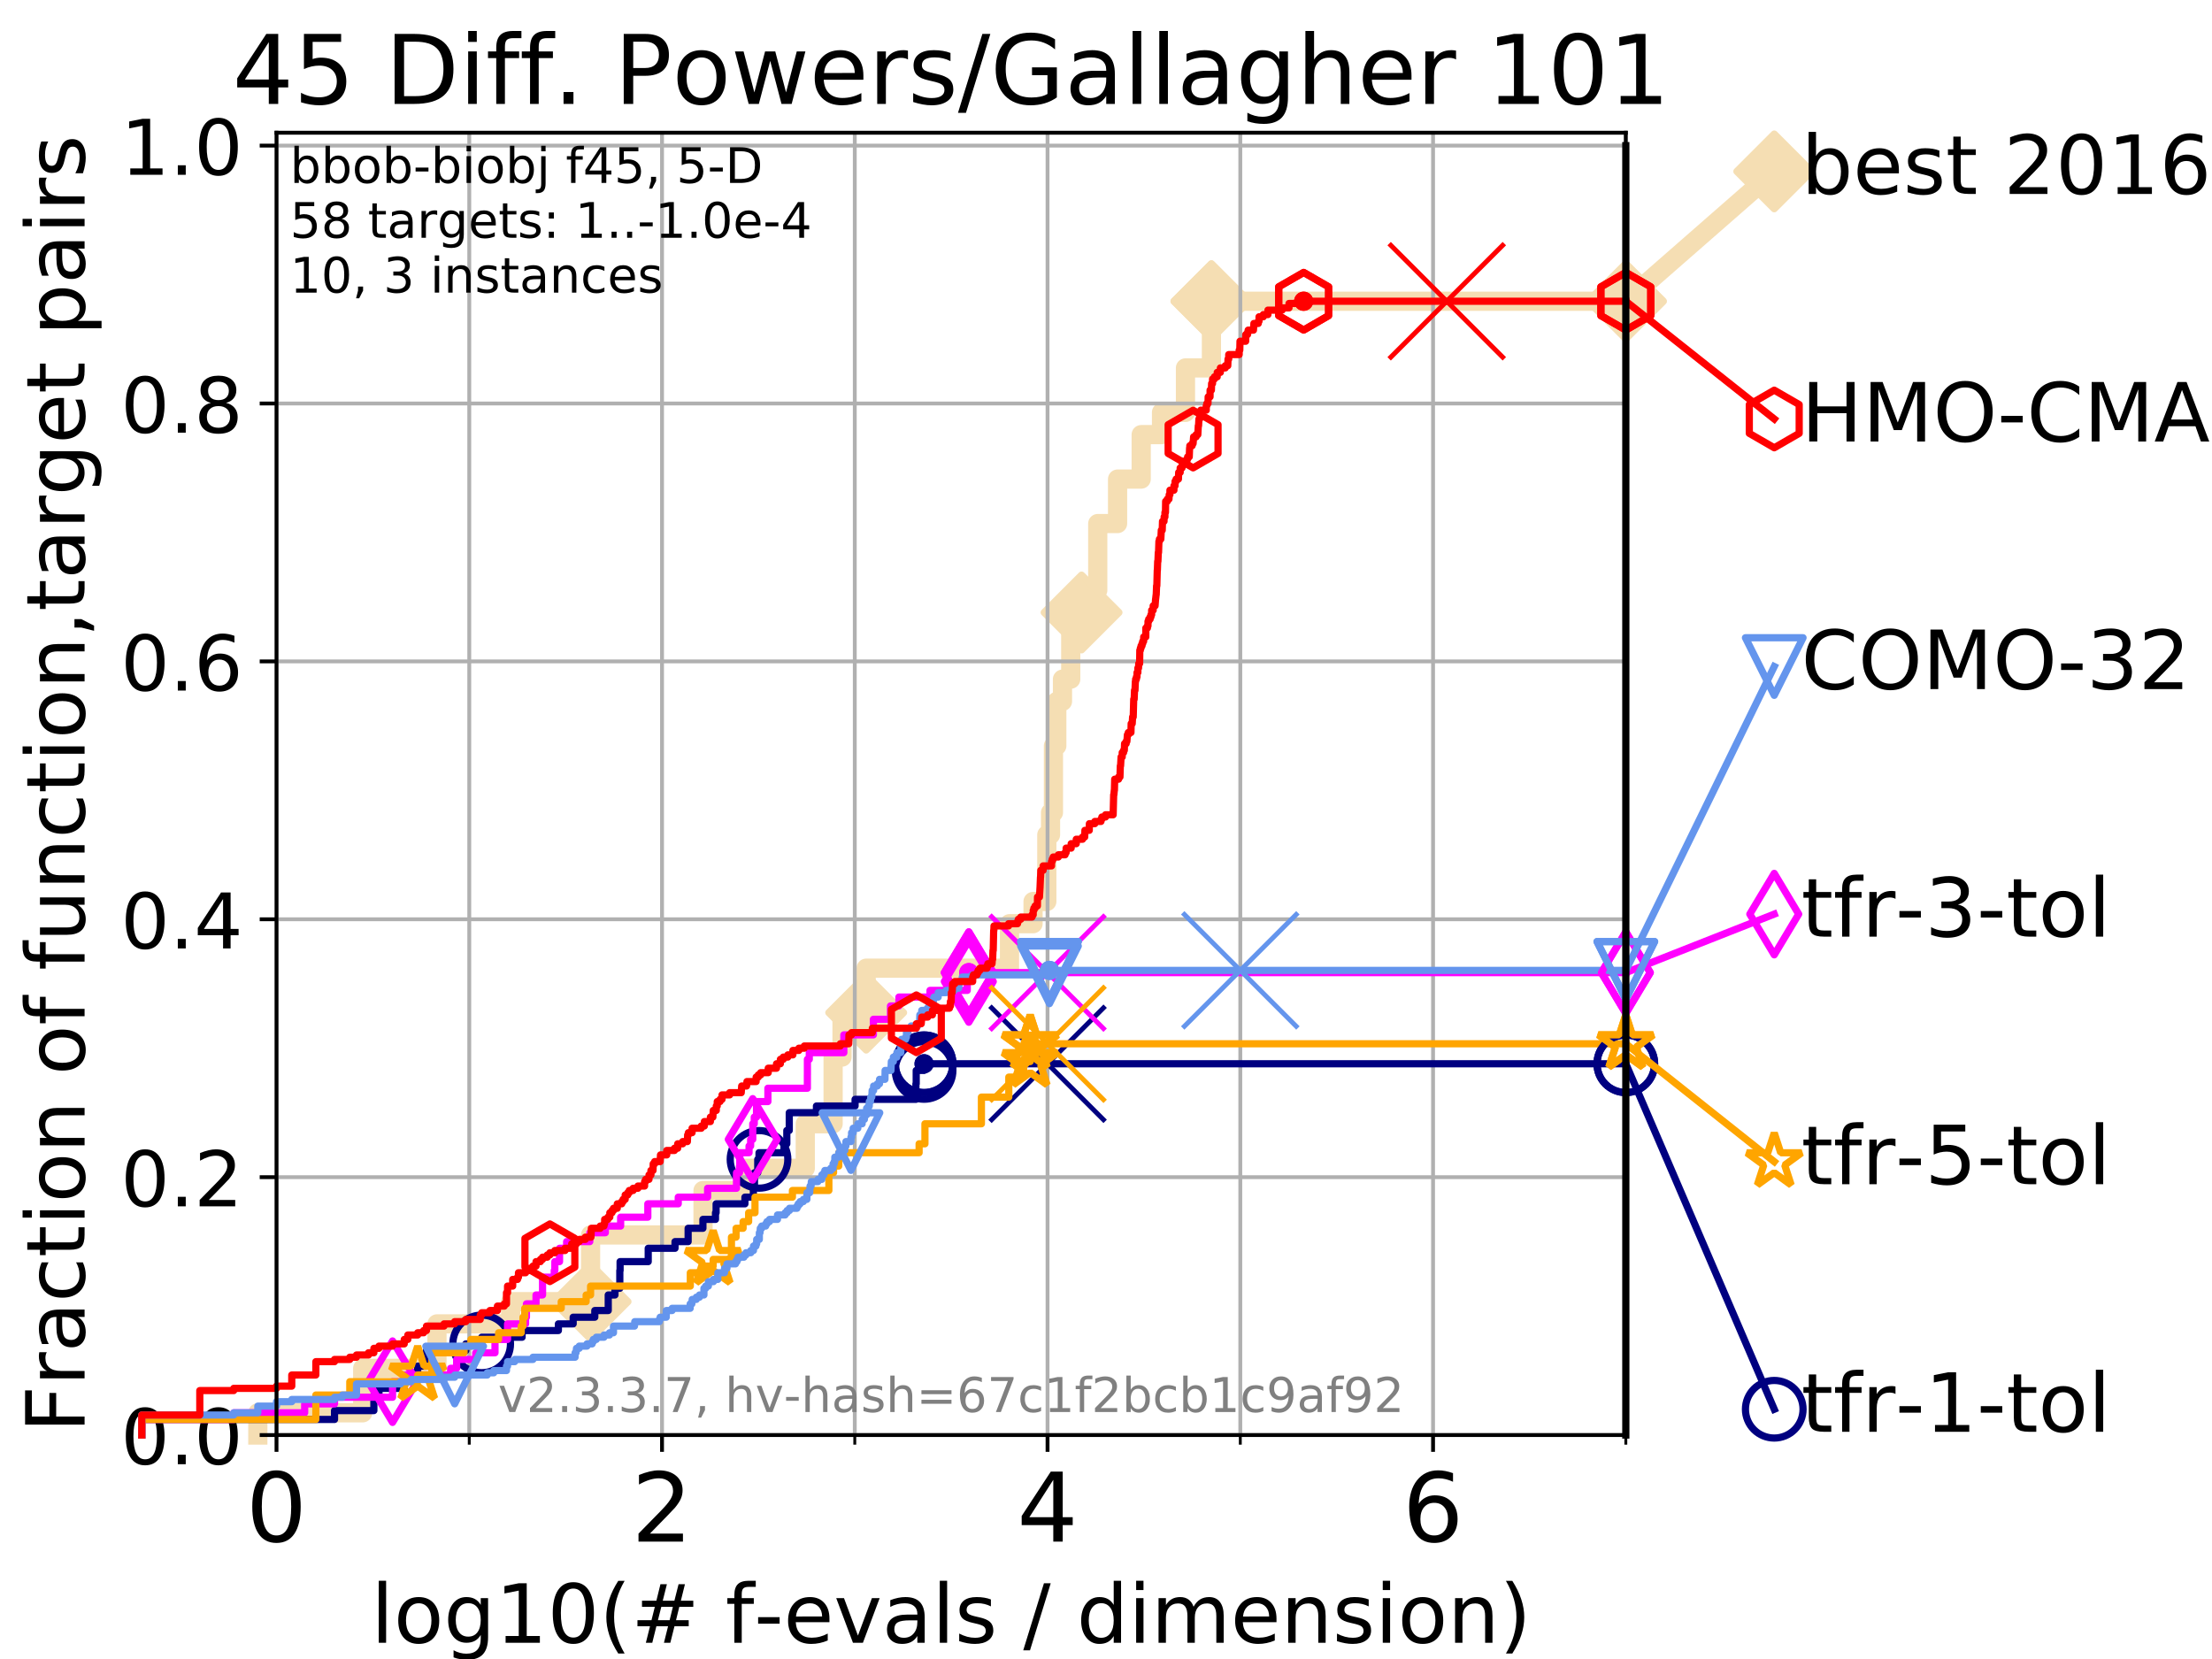 <?xml version="1.0" encoding="utf-8" standalone="no"?>
<!DOCTYPE svg PUBLIC "-//W3C//DTD SVG 1.1//EN"
  "http://www.w3.org/Graphics/SVG/1.1/DTD/svg11.dtd">
<!-- Created with matplotlib (https://matplotlib.org/) -->
<svg height="345.6pt" version="1.1" viewBox="0 0 460.8 345.6" width="460.8pt" xmlns="http://www.w3.org/2000/svg" xmlns:xlink="http://www.w3.org/1999/xlink">
 <defs>
  <style type="text/css">
*{stroke-linecap:butt;stroke-linejoin:round;}
  </style>
 </defs>
 <g id="figure_1">
  <g id="patch_1">
   <path d="M 0 345.6 
L 460.8 345.6 
L 460.8 0 
L 0 0 
z
" style="fill:#ffffff;"/>
  </g>
  <g id="axes_1">
   <g id="patch_2">
    <path d="M 57.6 298.944 
L 338.688 298.944 
L 338.688 27.648 
L 57.6 27.648 
z
" style="fill:#ffffff;"/>
   </g>
   <g id="line2d_1">
    <path d="M 53.709 298.944 
L 53.709 294.313 
L 75.556 294.313 
L 75.556 285.05 
L 91.03 285.05 
L 91.03 275.788 
L 106.383 275.788 
L 106.383 271.157 
L 123.03 271.157 
L 123.03 257.263 
L 146.453 257.263 
L 146.453 248.001 
L 155.323 248.001 
L 155.323 243.37 
L 167.754 243.37 
L 167.754 234.107 
L 173.554 234.107 
L 173.554 220.214 
L 175.408 220.214 
L 175.408 210.951 
L 180.443 210.951 
L 180.443 201.689 
L 210.296 201.689 
L 210.296 192.426 
L 215.204 192.426 
L 215.204 187.795 
L 218.07 187.795 
L 218.07 173.901 
L 218.845 173.901 
L 218.845 169.27 
L 219.451 169.27 
L 219.451 155.377 
L 220.151 155.377 
L 220.151 146.114 
L 221.332 146.114 
L 221.332 141.483 
L 223.054 141.483 
L 223.054 127.589 
L 225.311 127.589 
L 225.311 122.958 
L 228.682 122.958 
L 228.682 109.065 
L 232.813 109.065 
L 232.813 99.802 
L 237.731 99.802 
L 237.731 90.54 
L 241.965 90.54 
L 241.965 85.909 
L 246.954 85.909 
L 246.954 76.646 
L 252.361 76.646 
L 252.361 62.753 
L 338.688 62.753 
" style="fill:none;stroke:#f5deb3;stroke-linecap:square;stroke-width:4;"/>
   </g>
   <g id="line2d_2">
    <defs>
     <path d="M 0 7.778 
L 7.778 0 
L 0 -7.778 
L -7.778 0 
z
" id="m8b0785438c" style="stroke:#f5deb3;stroke-linejoin:miter;stroke-width:1.5;"/>
    </defs>
    <g>
     <use style="fill:#f5deb3;stroke:#f5deb3;stroke-linejoin:miter;stroke-width:1.5;" x="123.03" xlink:href="#m8b0785438c" y="271.157"/>
     <use style="fill:#f5deb3;stroke:#f5deb3;stroke-linejoin:miter;stroke-width:1.5;" x="180.443" xlink:href="#m8b0785438c" y="210.951"/>
     <use style="fill:#f5deb3;stroke:#f5deb3;stroke-linejoin:miter;stroke-width:1.5;" x="225.311" xlink:href="#m8b0785438c" y="127.589"/>
     <use style="fill:#f5deb3;stroke:#f5deb3;stroke-linejoin:miter;stroke-width:1.5;" x="252.361" xlink:href="#m8b0785438c" y="62.753"/>
     <use style="fill:#f5deb3;stroke:#f5deb3;stroke-linejoin:miter;stroke-width:1.5;" x="252.361" xlink:href="#m8b0785438c" y="62.753"/>
     <use style="fill:#f5deb3;stroke:#f5deb3;stroke-linejoin:miter;stroke-width:1.5;" x="338.688" xlink:href="#m8b0785438c" y="62.753"/>
    </g>
   </g>
   <g id="line2d_3">
    <path style="fill:none;stroke:#f5deb3;stroke-linecap:square;stroke-width:4;"/>
    <g/>
   </g>
   <g id="line2d_4">
    <path d="M 338.688 62.753 
L 369.608 35.706 
" style="fill:none;stroke:#f5deb3;stroke-linecap:square;stroke-width:4;"/>
    <g>
     <use style="fill:#f5deb3;stroke:#f5deb3;stroke-linejoin:miter;stroke-width:1.5;" x="338.688" xlink:href="#m8b0785438c" y="62.753"/>
     <use style="fill:#f5deb3;stroke:#f5deb3;stroke-linejoin:miter;stroke-width:1.5;" x="369.608" xlink:href="#m8b0785438c" y="35.706"/>
    </g>
   </g>
   <g id="matplotlib.axis_1">
    <g id="xtick_1">
     <g id="line2d_5">
      <path clip-path="url(#p9e2a6a9b01)" d="M 57.6 298.944 
L 57.6 27.648 
" style="fill:none;stroke:#b0b0b0;stroke-linecap:square;stroke-width:0.8;"/>
     </g>
     <g id="line2d_6">
      <defs>
       <path d="M 0 0 
L 0 3.5 
" id="mf3fb95f5aa" style="stroke:#000000;stroke-width:0.8;"/>
      </defs>
      <g>
       <use style="stroke:#000000;stroke-width:0.8;" x="57.6" xlink:href="#mf3fb95f5aa" y="298.944"/>
      </g>
     </g>
     <g id="text_1">
      <!-- 0 -->
      <defs>
       <path d="M 31.781 66.406 
Q 24.172 66.406 20.328 58.906 
Q 16.5 51.422 16.5 36.375 
Q 16.5 21.391 20.328 13.891 
Q 24.172 6.391 31.781 6.391 
Q 39.453 6.391 43.281 13.891 
Q 47.125 21.391 47.125 36.375 
Q 47.125 51.422 43.281 58.906 
Q 39.453 66.406 31.781 66.406 
z
M 31.781 74.219 
Q 44.047 74.219 50.516 64.516 
Q 56.984 54.828 56.984 36.375 
Q 56.984 17.969 50.516 8.266 
Q 44.047 -1.422 31.781 -1.422 
Q 19.531 -1.422 13.062 8.266 
Q 6.594 17.969 6.594 36.375 
Q 6.594 54.828 13.062 64.516 
Q 19.531 74.219 31.781 74.219 
z
" id="DejaVuSans-48"/>
      </defs>
      <g transform="translate(51.237 321.141)scale(0.2 -0.2)">
       <use xlink:href="#DejaVuSans-48"/>
      </g>
     </g>
    </g>
    <g id="xtick_2">
     <g id="line2d_7">
      <path clip-path="url(#p9e2a6a9b01)" d="M 137.911 298.944 
L 137.911 27.648 
" style="fill:none;stroke:#b0b0b0;stroke-linecap:square;stroke-width:0.8;"/>
     </g>
     <g id="line2d_8">
      <g>
       <use style="stroke:#000000;stroke-width:0.8;" x="137.911" xlink:href="#mf3fb95f5aa" y="298.944"/>
      </g>
     </g>
     <g id="text_2">
      <!-- 2 -->
      <defs>
       <path d="M 19.188 8.297 
L 53.609 8.297 
L 53.609 0 
L 7.328 0 
L 7.328 8.297 
Q 12.938 14.109 22.625 23.891 
Q 32.328 33.688 34.812 36.531 
Q 39.547 41.844 41.422 45.531 
Q 43.312 49.219 43.312 52.781 
Q 43.312 58.594 39.234 62.25 
Q 35.156 65.922 28.609 65.922 
Q 23.969 65.922 18.812 64.312 
Q 13.672 62.703 7.812 59.422 
L 7.812 69.391 
Q 13.766 71.781 18.938 73 
Q 24.125 74.219 28.422 74.219 
Q 39.75 74.219 46.484 68.547 
Q 53.219 62.891 53.219 53.422 
Q 53.219 48.922 51.531 44.891 
Q 49.859 40.875 45.406 35.406 
Q 44.188 33.984 37.641 27.219 
Q 31.109 20.453 19.188 8.297 
z
" id="DejaVuSans-50"/>
      </defs>
      <g transform="translate(131.548 321.141)scale(0.2 -0.2)">
       <use xlink:href="#DejaVuSans-50"/>
      </g>
     </g>
    </g>
    <g id="xtick_3">
     <g id="line2d_9">
      <path clip-path="url(#p9e2a6a9b01)" d="M 218.222 298.944 
L 218.222 27.648 
" style="fill:none;stroke:#b0b0b0;stroke-linecap:square;stroke-width:0.8;"/>
     </g>
     <g id="line2d_10">
      <g>
       <use style="stroke:#000000;stroke-width:0.8;" x="218.222" xlink:href="#mf3fb95f5aa" y="298.944"/>
      </g>
     </g>
     <g id="text_3">
      <!-- 4 -->
      <defs>
       <path d="M 37.797 64.312 
L 12.891 25.391 
L 37.797 25.391 
z
M 35.203 72.906 
L 47.609 72.906 
L 47.609 25.391 
L 58.016 25.391 
L 58.016 17.188 
L 47.609 17.188 
L 47.609 0 
L 37.797 0 
L 37.797 17.188 
L 4.891 17.188 
L 4.891 26.703 
z
" id="DejaVuSans-52"/>
      </defs>
      <g transform="translate(211.859 321.141)scale(0.2 -0.2)">
       <use xlink:href="#DejaVuSans-52"/>
      </g>
     </g>
    </g>
    <g id="xtick_4">
     <g id="line2d_11">
      <path clip-path="url(#p9e2a6a9b01)" d="M 298.533 298.944 
L 298.533 27.648 
" style="fill:none;stroke:#b0b0b0;stroke-linecap:square;stroke-width:0.8;"/>
     </g>
     <g id="line2d_12">
      <g>
       <use style="stroke:#000000;stroke-width:0.8;" x="298.533" xlink:href="#mf3fb95f5aa" y="298.944"/>
      </g>
     </g>
     <g id="text_4">
      <!-- 6 -->
      <defs>
       <path d="M 33.016 40.375 
Q 26.375 40.375 22.484 35.828 
Q 18.609 31.297 18.609 23.391 
Q 18.609 15.531 22.484 10.953 
Q 26.375 6.391 33.016 6.391 
Q 39.656 6.391 43.531 10.953 
Q 47.406 15.531 47.406 23.391 
Q 47.406 31.297 43.531 35.828 
Q 39.656 40.375 33.016 40.375 
z
M 52.594 71.297 
L 52.594 62.312 
Q 48.875 64.062 45.094 64.984 
Q 41.312 65.922 37.594 65.922 
Q 27.828 65.922 22.672 59.328 
Q 17.531 52.734 16.797 39.406 
Q 19.672 43.656 24.016 45.922 
Q 28.375 48.188 33.594 48.188 
Q 44.578 48.188 50.953 41.516 
Q 57.328 34.859 57.328 23.391 
Q 57.328 12.156 50.688 5.359 
Q 44.047 -1.422 33.016 -1.422 
Q 20.359 -1.422 13.672 8.266 
Q 6.984 17.969 6.984 36.375 
Q 6.984 53.656 15.188 63.938 
Q 23.391 74.219 37.203 74.219 
Q 40.922 74.219 44.703 73.484 
Q 48.484 72.75 52.594 71.297 
z
" id="DejaVuSans-54"/>
      </defs>
      <g transform="translate(292.17 321.141)scale(0.2 -0.2)">
       <use xlink:href="#DejaVuSans-54"/>
      </g>
     </g>
    </g>
    <g id="xtick_5">
     <g id="line2d_13">
      <path clip-path="url(#p9e2a6a9b01)" d="M 97.755 298.944 
L 97.755 27.648 
" style="fill:none;stroke:#b0b0b0;stroke-linecap:square;stroke-width:0.8;"/>
     </g>
     <g id="line2d_14">
      <defs>
       <path d="M 0 0 
L 0 2 
" id="m22f64fd96d" style="stroke:#000000;stroke-width:0.6;"/>
      </defs>
      <g>
       <use style="stroke:#000000;stroke-width:0.6;" x="97.755" xlink:href="#m22f64fd96d" y="298.944"/>
      </g>
     </g>
    </g>
    <g id="xtick_6">
     <g id="line2d_15">
      <path clip-path="url(#p9e2a6a9b01)" d="M 178.066 298.944 
L 178.066 27.648 
" style="fill:none;stroke:#b0b0b0;stroke-linecap:square;stroke-width:0.8;"/>
     </g>
     <g id="line2d_16">
      <g>
       <use style="stroke:#000000;stroke-width:0.6;" x="178.066" xlink:href="#m22f64fd96d" y="298.944"/>
      </g>
     </g>
    </g>
    <g id="xtick_7">
     <g id="line2d_17">
      <path clip-path="url(#p9e2a6a9b01)" d="M 258.377 298.944 
L 258.377 27.648 
" style="fill:none;stroke:#b0b0b0;stroke-linecap:square;stroke-width:0.8;"/>
     </g>
     <g id="line2d_18">
      <g>
       <use style="stroke:#000000;stroke-width:0.6;" x="258.377" xlink:href="#m22f64fd96d" y="298.944"/>
      </g>
     </g>
    </g>
    <g id="xtick_8">
     <g id="line2d_19">
      <path clip-path="url(#p9e2a6a9b01)" d="M 338.688 298.944 
L 338.688 27.648 
" style="fill:none;stroke:#b0b0b0;stroke-linecap:square;stroke-width:0.8;"/>
     </g>
     <g id="line2d_20">
      <g>
       <use style="stroke:#000000;stroke-width:0.6;" x="338.688" xlink:href="#m22f64fd96d" y="298.944"/>
      </g>
     </g>
    </g>
    <g id="text_5">
     <!-- log10(# f-evals / dimension) -->
     <defs>
      <path d="M 9.422 75.984 
L 18.406 75.984 
L 18.406 0 
L 9.422 0 
z
" id="DejaVuSans-108"/>
      <path d="M 30.609 48.391 
Q 23.391 48.391 19.188 42.75 
Q 14.984 37.109 14.984 27.297 
Q 14.984 17.484 19.156 11.844 
Q 23.344 6.203 30.609 6.203 
Q 37.797 6.203 41.984 11.859 
Q 46.188 17.531 46.188 27.297 
Q 46.188 37.016 41.984 42.703 
Q 37.797 48.391 30.609 48.391 
z
M 30.609 56 
Q 42.328 56 49.016 48.375 
Q 55.719 40.766 55.719 27.297 
Q 55.719 13.875 49.016 6.219 
Q 42.328 -1.422 30.609 -1.422 
Q 18.844 -1.422 12.172 6.219 
Q 5.516 13.875 5.516 27.297 
Q 5.516 40.766 12.172 48.375 
Q 18.844 56 30.609 56 
z
" id="DejaVuSans-111"/>
      <path d="M 45.406 27.984 
Q 45.406 37.75 41.375 43.109 
Q 37.359 48.484 30.078 48.484 
Q 22.859 48.484 18.828 43.109 
Q 14.797 37.75 14.797 27.984 
Q 14.797 18.266 18.828 12.891 
Q 22.859 7.516 30.078 7.516 
Q 37.359 7.516 41.375 12.891 
Q 45.406 18.266 45.406 27.984 
z
M 54.391 6.781 
Q 54.391 -7.172 48.188 -13.984 
Q 42 -20.797 29.203 -20.797 
Q 24.469 -20.797 20.266 -20.094 
Q 16.062 -19.391 12.109 -17.922 
L 12.109 -9.188 
Q 16.062 -11.328 19.922 -12.344 
Q 23.781 -13.375 27.781 -13.375 
Q 36.625 -13.375 41.016 -8.766 
Q 45.406 -4.156 45.406 5.172 
L 45.406 9.625 
Q 42.625 4.781 38.281 2.391 
Q 33.938 0 27.875 0 
Q 17.828 0 11.672 7.656 
Q 5.516 15.328 5.516 27.984 
Q 5.516 40.672 11.672 48.328 
Q 17.828 56 27.875 56 
Q 33.938 56 38.281 53.609 
Q 42.625 51.219 45.406 46.391 
L 45.406 54.688 
L 54.391 54.688 
z
" id="DejaVuSans-103"/>
      <path d="M 12.406 8.297 
L 28.516 8.297 
L 28.516 63.922 
L 10.984 60.406 
L 10.984 69.391 
L 28.422 72.906 
L 38.281 72.906 
L 38.281 8.297 
L 54.391 8.297 
L 54.391 0 
L 12.406 0 
z
" id="DejaVuSans-49"/>
      <path d="M 31 75.875 
Q 24.469 64.656 21.281 53.656 
Q 18.109 42.672 18.109 31.391 
Q 18.109 20.125 21.312 9.062 
Q 24.516 -2 31 -13.188 
L 23.188 -13.188 
Q 15.875 -1.703 12.234 9.375 
Q 8.594 20.453 8.594 31.391 
Q 8.594 42.281 12.203 53.312 
Q 15.828 64.359 23.188 75.875 
z
" id="DejaVuSans-40"/>
      <path d="M 51.125 44 
L 36.922 44 
L 32.812 27.688 
L 47.125 27.688 
z
M 43.797 71.781 
L 38.719 51.516 
L 52.984 51.516 
L 58.109 71.781 
L 65.922 71.781 
L 60.891 51.516 
L 76.125 51.516 
L 76.125 44 
L 58.984 44 
L 54.984 27.688 
L 70.516 27.688 
L 70.516 20.219 
L 53.078 20.219 
L 48 0 
L 40.188 0 
L 45.219 20.219 
L 30.906 20.219 
L 25.875 0 
L 18.016 0 
L 23.094 20.219 
L 7.719 20.219 
L 7.719 27.688 
L 24.906 27.688 
L 29 44 
L 13.281 44 
L 13.281 51.516 
L 30.906 51.516 
L 35.891 71.781 
z
" id="DejaVuSans-35"/>
      <path id="DejaVuSans-32"/>
      <path d="M 37.109 75.984 
L 37.109 68.5 
L 28.516 68.5 
Q 23.688 68.5 21.797 66.547 
Q 19.922 64.594 19.922 59.516 
L 19.922 54.688 
L 34.719 54.688 
L 34.719 47.703 
L 19.922 47.703 
L 19.922 0 
L 10.891 0 
L 10.891 47.703 
L 2.297 47.703 
L 2.297 54.688 
L 10.891 54.688 
L 10.891 58.5 
Q 10.891 67.625 15.141 71.797 
Q 19.391 75.984 28.609 75.984 
z
" id="DejaVuSans-102"/>
      <path d="M 4.891 31.391 
L 31.203 31.391 
L 31.203 23.391 
L 4.891 23.391 
z
" id="DejaVuSans-45"/>
      <path d="M 56.203 29.594 
L 56.203 25.203 
L 14.891 25.203 
Q 15.484 15.922 20.484 11.062 
Q 25.484 6.203 34.422 6.203 
Q 39.594 6.203 44.453 7.469 
Q 49.312 8.734 54.109 11.281 
L 54.109 2.781 
Q 49.266 0.734 44.188 -0.344 
Q 39.109 -1.422 33.891 -1.422 
Q 20.797 -1.422 13.156 6.188 
Q 5.516 13.812 5.516 26.812 
Q 5.516 40.234 12.766 48.109 
Q 20.016 56 32.328 56 
Q 43.359 56 49.781 48.891 
Q 56.203 41.797 56.203 29.594 
z
M 47.219 32.234 
Q 47.125 39.594 43.094 43.984 
Q 39.062 48.391 32.422 48.391 
Q 24.906 48.391 20.391 44.141 
Q 15.875 39.891 15.188 32.172 
z
" id="DejaVuSans-101"/>
      <path d="M 2.984 54.688 
L 12.5 54.688 
L 29.594 8.797 
L 46.688 54.688 
L 56.203 54.688 
L 35.688 0 
L 23.484 0 
z
" id="DejaVuSans-118"/>
      <path d="M 34.281 27.484 
Q 23.391 27.484 19.188 25 
Q 14.984 22.516 14.984 16.5 
Q 14.984 11.719 18.141 8.906 
Q 21.297 6.109 26.703 6.109 
Q 34.188 6.109 38.703 11.406 
Q 43.219 16.703 43.219 25.484 
L 43.219 27.484 
z
M 52.203 31.203 
L 52.203 0 
L 43.219 0 
L 43.219 8.297 
Q 40.141 3.328 35.547 0.953 
Q 30.953 -1.422 24.312 -1.422 
Q 15.922 -1.422 10.953 3.297 
Q 6 8.016 6 15.922 
Q 6 25.141 12.172 29.828 
Q 18.359 34.516 30.609 34.516 
L 43.219 34.516 
L 43.219 35.406 
Q 43.219 41.609 39.141 45 
Q 35.062 48.391 27.688 48.391 
Q 23 48.391 18.547 47.266 
Q 14.109 46.141 10.016 43.891 
L 10.016 52.203 
Q 14.938 54.109 19.578 55.047 
Q 24.219 56 28.609 56 
Q 40.484 56 46.344 49.844 
Q 52.203 43.703 52.203 31.203 
z
" id="DejaVuSans-97"/>
      <path d="M 44.281 53.078 
L 44.281 44.578 
Q 40.484 46.531 36.375 47.5 
Q 32.281 48.484 27.875 48.484 
Q 21.188 48.484 17.844 46.438 
Q 14.5 44.391 14.5 40.281 
Q 14.5 37.156 16.891 35.375 
Q 19.281 33.594 26.516 31.984 
L 29.594 31.297 
Q 39.156 29.25 43.188 25.516 
Q 47.219 21.781 47.219 15.094 
Q 47.219 7.469 41.188 3.016 
Q 35.156 -1.422 24.609 -1.422 
Q 20.219 -1.422 15.453 -0.562 
Q 10.688 0.297 5.422 2 
L 5.422 11.281 
Q 10.406 8.688 15.234 7.391 
Q 20.062 6.109 24.812 6.109 
Q 31.156 6.109 34.562 8.281 
Q 37.984 10.453 37.984 14.406 
Q 37.984 18.062 35.516 20.016 
Q 33.062 21.969 24.703 23.781 
L 21.578 24.516 
Q 13.234 26.266 9.516 29.906 
Q 5.812 33.547 5.812 39.891 
Q 5.812 47.609 11.281 51.797 
Q 16.75 56 26.812 56 
Q 31.781 56 36.172 55.266 
Q 40.578 54.547 44.281 53.078 
z
" id="DejaVuSans-115"/>
      <path d="M 25.391 72.906 
L 33.688 72.906 
L 8.297 -9.281 
L 0 -9.281 
z
" id="DejaVuSans-47"/>
      <path d="M 45.406 46.391 
L 45.406 75.984 
L 54.391 75.984 
L 54.391 0 
L 45.406 0 
L 45.406 8.203 
Q 42.578 3.328 38.25 0.953 
Q 33.938 -1.422 27.875 -1.422 
Q 17.969 -1.422 11.734 6.484 
Q 5.516 14.406 5.516 27.297 
Q 5.516 40.188 11.734 48.094 
Q 17.969 56 27.875 56 
Q 33.938 56 38.25 53.625 
Q 42.578 51.266 45.406 46.391 
z
M 14.797 27.297 
Q 14.797 17.391 18.875 11.75 
Q 22.953 6.109 30.078 6.109 
Q 37.203 6.109 41.297 11.75 
Q 45.406 17.391 45.406 27.297 
Q 45.406 37.203 41.297 42.844 
Q 37.203 48.484 30.078 48.484 
Q 22.953 48.484 18.875 42.844 
Q 14.797 37.203 14.797 27.297 
z
" id="DejaVuSans-100"/>
      <path d="M 9.422 54.688 
L 18.406 54.688 
L 18.406 0 
L 9.422 0 
z
M 9.422 75.984 
L 18.406 75.984 
L 18.406 64.594 
L 9.422 64.594 
z
" id="DejaVuSans-105"/>
      <path d="M 52 44.188 
Q 55.375 50.25 60.062 53.125 
Q 64.75 56 71.094 56 
Q 79.641 56 84.281 50.016 
Q 88.922 44.047 88.922 33.016 
L 88.922 0 
L 79.891 0 
L 79.891 32.719 
Q 79.891 40.578 77.094 44.375 
Q 74.312 48.188 68.609 48.188 
Q 61.625 48.188 57.562 43.547 
Q 53.516 38.922 53.516 30.906 
L 53.516 0 
L 44.484 0 
L 44.484 32.719 
Q 44.484 40.625 41.703 44.406 
Q 38.922 48.188 33.109 48.188 
Q 26.219 48.188 22.156 43.531 
Q 18.109 38.875 18.109 30.906 
L 18.109 0 
L 9.078 0 
L 9.078 54.688 
L 18.109 54.688 
L 18.109 46.188 
Q 21.188 51.219 25.484 53.609 
Q 29.781 56 35.688 56 
Q 41.656 56 45.828 52.969 
Q 50 49.953 52 44.188 
z
" id="DejaVuSans-109"/>
      <path d="M 54.891 33.016 
L 54.891 0 
L 45.906 0 
L 45.906 32.719 
Q 45.906 40.484 42.875 44.328 
Q 39.844 48.188 33.797 48.188 
Q 26.516 48.188 22.312 43.547 
Q 18.109 38.922 18.109 30.906 
L 18.109 0 
L 9.078 0 
L 9.078 54.688 
L 18.109 54.688 
L 18.109 46.188 
Q 21.344 51.125 25.703 53.562 
Q 30.078 56 35.797 56 
Q 45.219 56 50.047 50.172 
Q 54.891 44.344 54.891 33.016 
z
" id="DejaVuSans-110"/>
      <path d="M 8.016 75.875 
L 15.828 75.875 
Q 23.141 64.359 26.781 53.312 
Q 30.422 42.281 30.422 31.391 
Q 30.422 20.453 26.781 9.375 
Q 23.141 -1.703 15.828 -13.188 
L 8.016 -13.188 
Q 14.5 -2 17.703 9.062 
Q 20.906 20.125 20.906 31.391 
Q 20.906 42.672 17.703 53.656 
Q 14.5 64.656 8.016 75.875 
z
" id="DejaVuSans-41"/>
     </defs>
     <g transform="translate(77.303 342.218)scale(0.17 -0.17)">
      <use xlink:href="#DejaVuSans-108"/>
      <use x="27.783" xlink:href="#DejaVuSans-111"/>
      <use x="88.965" xlink:href="#DejaVuSans-103"/>
      <use x="152.441" xlink:href="#DejaVuSans-49"/>
      <use x="216.064" xlink:href="#DejaVuSans-48"/>
      <use x="279.688" xlink:href="#DejaVuSans-40"/>
      <use x="318.701" xlink:href="#DejaVuSans-35"/>
      <use x="402.49" xlink:href="#DejaVuSans-32"/>
      <use x="434.277" xlink:href="#DejaVuSans-102"/>
      <use x="469.404" xlink:href="#DejaVuSans-45"/>
      <use x="505.488" xlink:href="#DejaVuSans-101"/>
      <use x="567.012" xlink:href="#DejaVuSans-118"/>
      <use x="626.191" xlink:href="#DejaVuSans-97"/>
      <use x="687.471" xlink:href="#DejaVuSans-108"/>
      <use x="715.254" xlink:href="#DejaVuSans-115"/>
      <use x="767.354" xlink:href="#DejaVuSans-32"/>
      <use x="799.141" xlink:href="#DejaVuSans-47"/>
      <use x="832.832" xlink:href="#DejaVuSans-32"/>
      <use x="864.619" xlink:href="#DejaVuSans-100"/>
      <use x="928.096" xlink:href="#DejaVuSans-105"/>
      <use x="955.879" xlink:href="#DejaVuSans-109"/>
      <use x="1053.291" xlink:href="#DejaVuSans-101"/>
      <use x="1114.814" xlink:href="#DejaVuSans-110"/>
      <use x="1178.193" xlink:href="#DejaVuSans-115"/>
      <use x="1230.293" xlink:href="#DejaVuSans-105"/>
      <use x="1258.076" xlink:href="#DejaVuSans-111"/>
      <use x="1319.258" xlink:href="#DejaVuSans-110"/>
      <use x="1382.637" xlink:href="#DejaVuSans-41"/>
     </g>
    </g>
   </g>
   <g id="matplotlib.axis_2">
    <g id="ytick_1">
     <g id="line2d_21">
      <path clip-path="url(#p9e2a6a9b01)" d="M 57.6 298.944 
L 338.688 298.944 
" style="fill:none;stroke:#b0b0b0;stroke-linecap:square;stroke-width:0.8;"/>
     </g>
     <g id="line2d_22">
      <defs>
       <path d="M 0 0 
L -3.5 0 
" id="mc60589868a" style="stroke:#000000;stroke-width:0.8;"/>
      </defs>
      <g>
       <use style="stroke:#000000;stroke-width:0.8;" x="57.6" xlink:href="#mc60589868a" y="298.944"/>
      </g>
     </g>
     <g id="text_6">
      <!-- 0.0 -->
      <defs>
       <path d="M 10.688 12.406 
L 21 12.406 
L 21 0 
L 10.688 0 
z
" id="DejaVuSans-46"/>
      </defs>
      <g transform="translate(25.155 305.023)scale(0.16 -0.16)">
       <use xlink:href="#DejaVuSans-48"/>
       <use x="63.623" xlink:href="#DejaVuSans-46"/>
       <use x="95.41" xlink:href="#DejaVuSans-48"/>
      </g>
     </g>
    </g>
    <g id="ytick_2">
     <g id="line2d_23">
      <path clip-path="url(#p9e2a6a9b01)" d="M 57.6 245.222 
L 338.688 245.222 
" style="fill:none;stroke:#b0b0b0;stroke-linecap:square;stroke-width:0.8;"/>
     </g>
     <g id="line2d_24">
      <g>
       <use style="stroke:#000000;stroke-width:0.8;" x="57.6" xlink:href="#mc60589868a" y="245.222"/>
      </g>
     </g>
     <g id="text_7">
      <!-- 0.2 -->
      <g transform="translate(25.155 251.301)scale(0.16 -0.16)">
       <use xlink:href="#DejaVuSans-48"/>
       <use x="63.623" xlink:href="#DejaVuSans-46"/>
       <use x="95.41" xlink:href="#DejaVuSans-50"/>
      </g>
     </g>
    </g>
    <g id="ytick_3">
     <g id="line2d_25">
      <path clip-path="url(#p9e2a6a9b01)" d="M 57.6 191.5 
L 338.688 191.5 
" style="fill:none;stroke:#b0b0b0;stroke-linecap:square;stroke-width:0.8;"/>
     </g>
     <g id="line2d_26">
      <g>
       <use style="stroke:#000000;stroke-width:0.8;" x="57.6" xlink:href="#mc60589868a" y="191.5"/>
      </g>
     </g>
     <g id="text_8">
      <!-- 0.4 -->
      <g transform="translate(25.155 197.579)scale(0.16 -0.16)">
       <use xlink:href="#DejaVuSans-48"/>
       <use x="63.623" xlink:href="#DejaVuSans-46"/>
       <use x="95.41" xlink:href="#DejaVuSans-52"/>
      </g>
     </g>
    </g>
    <g id="ytick_4">
     <g id="line2d_27">
      <path clip-path="url(#p9e2a6a9b01)" d="M 57.6 137.778 
L 338.688 137.778 
" style="fill:none;stroke:#b0b0b0;stroke-linecap:square;stroke-width:0.8;"/>
     </g>
     <g id="line2d_28">
      <g>
       <use style="stroke:#000000;stroke-width:0.8;" x="57.6" xlink:href="#mc60589868a" y="137.778"/>
      </g>
     </g>
     <g id="text_9">
      <!-- 0.6 -->
      <g transform="translate(25.155 143.857)scale(0.16 -0.16)">
       <use xlink:href="#DejaVuSans-48"/>
       <use x="63.623" xlink:href="#DejaVuSans-46"/>
       <use x="95.41" xlink:href="#DejaVuSans-54"/>
      </g>
     </g>
    </g>
    <g id="ytick_5">
     <g id="line2d_29">
      <path clip-path="url(#p9e2a6a9b01)" d="M 57.6 84.056 
L 338.688 84.056 
" style="fill:none;stroke:#b0b0b0;stroke-linecap:square;stroke-width:0.8;"/>
     </g>
     <g id="line2d_30">
      <g>
       <use style="stroke:#000000;stroke-width:0.8;" x="57.6" xlink:href="#mc60589868a" y="84.056"/>
      </g>
     </g>
     <g id="text_10">
      <!-- 0.8 -->
      <defs>
       <path d="M 31.781 34.625 
Q 24.75 34.625 20.719 30.859 
Q 16.703 27.094 16.703 20.516 
Q 16.703 13.922 20.719 10.156 
Q 24.75 6.391 31.781 6.391 
Q 38.812 6.391 42.859 10.172 
Q 46.922 13.969 46.922 20.516 
Q 46.922 27.094 42.891 30.859 
Q 38.875 34.625 31.781 34.625 
z
M 21.922 38.812 
Q 15.578 40.375 12.031 44.719 
Q 8.5 49.078 8.5 55.328 
Q 8.5 64.062 14.719 69.141 
Q 20.953 74.219 31.781 74.219 
Q 42.672 74.219 48.875 69.141 
Q 55.078 64.062 55.078 55.328 
Q 55.078 49.078 51.531 44.719 
Q 48 40.375 41.703 38.812 
Q 48.828 37.156 52.797 32.312 
Q 56.781 27.484 56.781 20.516 
Q 56.781 9.906 50.312 4.234 
Q 43.844 -1.422 31.781 -1.422 
Q 19.734 -1.422 13.25 4.234 
Q 6.781 9.906 6.781 20.516 
Q 6.781 27.484 10.781 32.312 
Q 14.797 37.156 21.922 38.812 
z
M 18.312 54.391 
Q 18.312 48.734 21.844 45.562 
Q 25.391 42.391 31.781 42.391 
Q 38.141 42.391 41.719 45.562 
Q 45.312 48.734 45.312 54.391 
Q 45.312 60.062 41.719 63.234 
Q 38.141 66.406 31.781 66.406 
Q 25.391 66.406 21.844 63.234 
Q 18.312 60.062 18.312 54.391 
z
" id="DejaVuSans-56"/>
      </defs>
      <g transform="translate(25.155 90.135)scale(0.16 -0.16)">
       <use xlink:href="#DejaVuSans-48"/>
       <use x="63.623" xlink:href="#DejaVuSans-46"/>
       <use x="95.41" xlink:href="#DejaVuSans-56"/>
      </g>
     </g>
    </g>
    <g id="ytick_6">
     <g id="line2d_31">
      <path clip-path="url(#p9e2a6a9b01)" d="M 57.6 30.334 
L 338.688 30.334 
" style="fill:none;stroke:#b0b0b0;stroke-linecap:square;stroke-width:0.8;"/>
     </g>
     <g id="line2d_32">
      <g>
       <use style="stroke:#000000;stroke-width:0.8;" x="57.6" xlink:href="#mc60589868a" y="30.334"/>
      </g>
     </g>
     <g id="text_11">
      <!-- 1.0 -->
      <g transform="translate(25.155 36.413)scale(0.16 -0.16)">
       <use xlink:href="#DejaVuSans-49"/>
       <use x="63.623" xlink:href="#DejaVuSans-46"/>
       <use x="95.41" xlink:href="#DejaVuSans-48"/>
      </g>
     </g>
    </g>
    <g id="text_12">
     <!-- Fraction of function,target pairs -->
     <defs>
      <path d="M 9.812 72.906 
L 51.703 72.906 
L 51.703 64.594 
L 19.672 64.594 
L 19.672 43.109 
L 48.578 43.109 
L 48.578 34.812 
L 19.672 34.812 
L 19.672 0 
L 9.812 0 
z
" id="DejaVuSans-70"/>
      <path d="M 41.109 46.297 
Q 39.594 47.172 37.812 47.578 
Q 36.031 48 33.891 48 
Q 26.266 48 22.188 43.047 
Q 18.109 38.094 18.109 28.812 
L 18.109 0 
L 9.078 0 
L 9.078 54.688 
L 18.109 54.688 
L 18.109 46.188 
Q 20.953 51.172 25.484 53.578 
Q 30.031 56 36.531 56 
Q 37.453 56 38.578 55.875 
Q 39.703 55.766 41.062 55.516 
z
" id="DejaVuSans-114"/>
      <path d="M 48.781 52.594 
L 48.781 44.188 
Q 44.969 46.297 41.141 47.344 
Q 37.312 48.391 33.406 48.391 
Q 24.656 48.391 19.812 42.844 
Q 14.984 37.312 14.984 27.297 
Q 14.984 17.281 19.812 11.734 
Q 24.656 6.203 33.406 6.203 
Q 37.312 6.203 41.141 7.25 
Q 44.969 8.297 48.781 10.406 
L 48.781 2.094 
Q 45.016 0.344 40.984 -0.531 
Q 36.969 -1.422 32.422 -1.422 
Q 20.062 -1.422 12.781 6.344 
Q 5.516 14.109 5.516 27.297 
Q 5.516 40.672 12.859 48.328 
Q 20.219 56 33.016 56 
Q 37.156 56 41.109 55.141 
Q 45.062 54.297 48.781 52.594 
z
" id="DejaVuSans-99"/>
      <path d="M 18.312 70.219 
L 18.312 54.688 
L 36.812 54.688 
L 36.812 47.703 
L 18.312 47.703 
L 18.312 18.016 
Q 18.312 11.328 20.141 9.422 
Q 21.969 7.516 27.594 7.516 
L 36.812 7.516 
L 36.812 0 
L 27.594 0 
Q 17.188 0 13.234 3.875 
Q 9.281 7.766 9.281 18.016 
L 9.281 47.703 
L 2.688 47.703 
L 2.688 54.688 
L 9.281 54.688 
L 9.281 70.219 
z
" id="DejaVuSans-116"/>
      <path d="M 8.5 21.578 
L 8.5 54.688 
L 17.484 54.688 
L 17.484 21.922 
Q 17.484 14.156 20.5 10.266 
Q 23.531 6.391 29.594 6.391 
Q 36.859 6.391 41.078 11.031 
Q 45.312 15.672 45.312 23.688 
L 45.312 54.688 
L 54.297 54.688 
L 54.297 0 
L 45.312 0 
L 45.312 8.406 
Q 42.047 3.422 37.719 1 
Q 33.406 -1.422 27.688 -1.422 
Q 18.266 -1.422 13.375 4.438 
Q 8.5 10.297 8.5 21.578 
z
M 31.109 56 
z
" id="DejaVuSans-117"/>
      <path d="M 11.719 12.406 
L 22.016 12.406 
L 22.016 4 
L 14.016 -11.625 
L 7.719 -11.625 
L 11.719 4 
z
" id="DejaVuSans-44"/>
      <path d="M 18.109 8.203 
L 18.109 -20.797 
L 9.078 -20.797 
L 9.078 54.688 
L 18.109 54.688 
L 18.109 46.391 
Q 20.953 51.266 25.266 53.625 
Q 29.594 56 35.594 56 
Q 45.562 56 51.781 48.094 
Q 58.016 40.188 58.016 27.297 
Q 58.016 14.406 51.781 6.484 
Q 45.562 -1.422 35.594 -1.422 
Q 29.594 -1.422 25.266 0.953 
Q 20.953 3.328 18.109 8.203 
z
M 48.688 27.297 
Q 48.688 37.203 44.609 42.844 
Q 40.531 48.484 33.406 48.484 
Q 26.266 48.484 22.188 42.844 
Q 18.109 37.203 18.109 27.297 
Q 18.109 17.391 22.188 11.75 
Q 26.266 6.109 33.406 6.109 
Q 40.531 6.109 44.609 11.75 
Q 48.688 17.391 48.688 27.297 
z
" id="DejaVuSans-112"/>
     </defs>
     <g transform="translate(17.62 298.435)rotate(-90)scale(0.17 -0.17)">
      <use xlink:href="#DejaVuSans-70"/>
      <use x="57.41" xlink:href="#DejaVuSans-114"/>
      <use x="98.523" xlink:href="#DejaVuSans-97"/>
      <use x="159.803" xlink:href="#DejaVuSans-99"/>
      <use x="214.783" xlink:href="#DejaVuSans-116"/>
      <use x="253.992" xlink:href="#DejaVuSans-105"/>
      <use x="281.775" xlink:href="#DejaVuSans-111"/>
      <use x="342.957" xlink:href="#DejaVuSans-110"/>
      <use x="406.336" xlink:href="#DejaVuSans-32"/>
      <use x="438.123" xlink:href="#DejaVuSans-111"/>
      <use x="499.305" xlink:href="#DejaVuSans-102"/>
      <use x="534.51" xlink:href="#DejaVuSans-32"/>
      <use x="566.297" xlink:href="#DejaVuSans-102"/>
      <use x="601.502" xlink:href="#DejaVuSans-117"/>
      <use x="664.881" xlink:href="#DejaVuSans-110"/>
      <use x="728.26" xlink:href="#DejaVuSans-99"/>
      <use x="783.24" xlink:href="#DejaVuSans-116"/>
      <use x="822.449" xlink:href="#DejaVuSans-105"/>
      <use x="850.232" xlink:href="#DejaVuSans-111"/>
      <use x="911.414" xlink:href="#DejaVuSans-110"/>
      <use x="974.793" xlink:href="#DejaVuSans-44"/>
      <use x="1006.58" xlink:href="#DejaVuSans-116"/>
      <use x="1045.789" xlink:href="#DejaVuSans-97"/>
      <use x="1107.068" xlink:href="#DejaVuSans-114"/>
      <use x="1148.166" xlink:href="#DejaVuSans-103"/>
      <use x="1211.643" xlink:href="#DejaVuSans-101"/>
      <use x="1273.166" xlink:href="#DejaVuSans-116"/>
      <use x="1312.375" xlink:href="#DejaVuSans-32"/>
      <use x="1344.162" xlink:href="#DejaVuSans-112"/>
      <use x="1407.639" xlink:href="#DejaVuSans-97"/>
      <use x="1468.918" xlink:href="#DejaVuSans-105"/>
      <use x="1496.701" xlink:href="#DejaVuSans-114"/>
      <use x="1537.814" xlink:href="#DejaVuSans-115"/>
     </g>
    </g>
   </g>
   <g id="line2d_33">
    <defs>
     <path d="M 0 1.5 
C 0.398 1.5 0.779 1.342 1.061 1.061 
C 1.342 0.779 1.5 0.398 1.5 0 
C 1.5 -0.398 1.342 -0.779 1.061 -1.061 
C 0.779 -1.342 0.398 -1.5 0 -1.5 
C -0.398 -1.5 -0.779 -1.342 -1.061 -1.061 
C -1.342 -0.779 -1.5 -0.398 -1.5 0 
C -1.5 0.398 -1.342 0.779 -1.061 1.061 
C -0.779 1.342 -0.398 1.5 0 1.5 
z
" id="m6141b1c4e4" style="stroke:#f5deb3;"/>
    </defs>
    <g>
     <use style="fill:#f5deb3;stroke:#f5deb3;" x="252.361" xlink:href="#m6141b1c4e4" y="62.753"/>
     <use style="fill:#f5deb3;stroke:#f5deb3;" x="252.361" xlink:href="#m6141b1c4e4" y="62.753"/>
    </g>
   </g>
   <g id="line2d_34">
    <defs>
     <path d="M 0 1.5 
C 0.398 1.5 0.779 1.342 1.061 1.061 
C 1.342 0.779 1.5 0.398 1.5 0 
C 1.5 -0.398 1.342 -0.779 1.061 -1.061 
C 0.779 -1.342 0.398 -1.5 0 -1.5 
C -0.398 -1.5 -0.779 -1.342 -1.061 -1.061 
C -1.342 -0.779 -1.5 -0.398 -1.5 0 
C -1.5 0.398 -1.342 0.779 -1.061 1.061 
C -0.779 1.342 -0.398 1.5 0 1.5 
z
" id="mdf9ff9136a" style="stroke:#000080;"/>
    </defs>
    <g>
     <use style="fill:#000080;stroke:#000080;" x="192.503" xlink:href="#mdf9ff9136a" y="221.603"/>
     <use style="fill:#000080;stroke:#000080;" x="192.503" xlink:href="#mdf9ff9136a" y="221.603"/>
    </g>
   </g>
   <g id="line2d_35">
    <path d="M 29.533 298.944 
L 29.533 295.702 
L 69.688 295.702 
L 69.688 293.85 
L 77.885 293.85 
L 77.885 290.608 
L 78.942 290.608 
L 78.942 289.218 
L 84.213 289.218 
L 84.213 287.366 
L 86.351 287.366 
L 86.351 285.977 
L 87.01 285.977 
L 87.01 284.587 
L 88.847 284.587 
L 88.847 281.345 
L 97.044 281.345 
L 97.044 279.956 
L 100.344 279.956 
L 100.344 278.567 
L 108.764 278.567 
L 108.764 277.177 
L 116.323 277.177 
L 116.323 275.788 
L 119.402 275.788 
L 119.402 274.399 
L 123.908 274.399 
L 123.908 273.009 
L 126.707 273.009 
L 126.707 269.767 
L 128.108 269.767 
L 128.108 268.378 
L 129.118 268.378 
L 129.118 264.673 
L 129.176 264.673 
L 129.176 262.821 
L 135.036 262.821 
L 135.036 260.042 
L 140.619 260.042 
L 140.619 258.653 
L 143.35 258.653 
L 143.35 255.874 
L 146.431 255.874 
L 146.431 254.021 
L 149.049 254.021 
L 149.049 252.632 
L 149.178 252.632 
L 149.178 250.779 
L 155.181 250.779 
L 155.181 249.39 
L 156.942 249.39 
L 156.942 247.538 
L 157.174 247.538 
L 157.174 244.296 
L 157.854 244.296 
L 157.854 241.517 
L 158.119 241.517 
L 158.119 240.128 
L 163.324 240.128 
L 163.324 238.275 
L 163.907 238.275 
L 163.907 235.496 
L 164.418 235.496 
L 164.418 231.792 
L 170.081 231.792 
L 170.081 230.402 
L 178.129 230.402 
L 178.129 229.013 
L 190.803 229.013 
L 190.803 225.771 
L 190.863 225.771 
L 190.863 222.992 
L 192.503 222.992 
L 192.503 221.603 
L 338.688 221.603 
" style="fill:none;stroke:#000080;stroke-linecap:square;stroke-width:1.5;"/>
   </g>
   <g id="line2d_36">
    <defs>
     <path d="M 0 6 
C 1.591 6 3.117 5.368 4.243 4.243 
C 5.368 3.117 6 1.591 6 0 
C 6 -1.591 5.368 -3.117 4.243 -4.243 
C 3.117 -5.368 1.591 -6 0 -6 
C -1.591 -6 -3.117 -5.368 -4.243 -4.243 
C -5.368 -3.117 -6 -1.591 -6 0 
C -6 1.591 -5.368 3.117 -4.243 4.243 
C -3.117 5.368 -1.591 6 0 6 
z
" id="m7cf419b032" style="stroke:#000080;stroke-width:1.5;"/>
    </defs>
    <g>
     <use style="fill-opacity:0;stroke:#000080;stroke-width:1.5;" x="100.344" xlink:href="#m7cf419b032" y="279.956"/>
     <use style="fill-opacity:0;stroke:#000080;stroke-width:1.5;" x="158.119" xlink:href="#m7cf419b032" y="241.517"/>
     <use style="fill-opacity:0;stroke:#000080;stroke-width:1.5;" x="192.503" xlink:href="#m7cf419b032" y="222.992"/>
     <use style="fill-opacity:0;stroke:#000080;stroke-width:1.5;" x="192.503" xlink:href="#m7cf419b032" y="221.603"/>
     <use style="fill-opacity:0;stroke:#000080;stroke-width:1.5;" x="192.503" xlink:href="#m7cf419b032" y="221.603"/>
     <use style="fill-opacity:0;stroke:#000080;stroke-width:1.5;" x="338.688" xlink:href="#m7cf419b032" y="221.603"/>
    </g>
   </g>
   <g id="line2d_37">
    <path style="fill:none;stroke:#000080;stroke-linecap:square;stroke-width:1.5;"/>
    <g/>
   </g>
   <g id="line2d_38">
    <path clip-path="url(#p9e2a6a9b01)" d="M 218.223 221.603 
" style="fill:none;stroke:#000080;stroke-linecap:square;stroke-width:1.5;"/>
    <defs>
     <path d="M -12 12 
L 12 -12 
M -12 -12 
L 12 12 
" id="mecf092eb8b" style="stroke:#000080;"/>
    </defs>
    <g clip-path="url(#p9e2a6a9b01)">
     <use style="fill:#000080;stroke:#000080;" x="218.223" xlink:href="#mecf092eb8b" y="221.603"/>
    </g>
   </g>
   <g id="line2d_39">
    <defs>
     <path d="M 0 1.5 
C 0.398 1.5 0.779 1.342 1.061 1.061 
C 1.342 0.779 1.5 0.398 1.5 0 
C 1.5 -0.398 1.342 -0.779 1.061 -1.061 
C 0.779 -1.342 0.398 -1.5 0 -1.5 
C -0.398 -1.5 -0.779 -1.342 -1.061 -1.061 
C -1.342 -0.779 -1.5 -0.398 -1.5 0 
C -1.5 0.398 -1.342 0.779 -1.061 1.061 
C -0.779 1.342 -0.398 1.5 0 1.5 
z
" id="m6c0798a1bb" style="stroke:#ff00ff;"/>
    </defs>
    <g>
     <use style="fill:#ff00ff;stroke:#ff00ff;" x="201.82" xlink:href="#m6c0798a1bb" y="202.615"/>
     <use style="fill:#ff00ff;stroke:#ff00ff;" x="201.82" xlink:href="#m6c0798a1bb" y="202.615"/>
    </g>
   </g>
   <g id="line2d_40">
    <path d="M 29.533 298.944 
L 29.533 295.702 
L 48.692 295.702 
L 48.692 294.313 
L 63.468 294.313 
L 63.468 292.46 
L 69.688 292.46 
L 69.688 291.071 
L 81.776 291.071 
L 81.776 287.829 
L 84.213 287.829 
L 84.213 286.44 
L 93.864 286.44 
L 93.864 285.05 
L 95.125 285.05 
L 95.125 283.198 
L 99.098 283.198 
L 99.098 281.809 
L 103.118 281.809 
L 103.118 279.03 
L 105.733 279.03 
L 105.733 275.788 
L 109.491 275.788 
L 109.491 274.399 
L 109.668 274.399 
L 109.668 271.62 
L 111.663 271.62 
L 111.663 269.767 
L 113.023 269.767 
L 113.023 266.062 
L 115.46 266.062 
L 115.46 264.673 
L 115.586 264.673 
L 115.586 262.821 
L 116.562 262.821 
L 116.562 260.042 
L 118.04 260.042 
L 118.04 258.653 
L 122.865 258.653 
L 122.865 256.8 
L 126.1 256.8 
L 126.1 255.411 
L 129.291 255.411 
L 129.291 253.558 
L 134.953 253.558 
L 134.953 250.779 
L 141.293 250.779 
L 141.293 249.39 
L 147.409 249.39 
L 147.409 247.538 
L 153.424 247.538 
L 153.424 244.296 
L 154.057 244.296 
L 154.057 242.906 
L 154.112 242.906 
L 154.112 240.128 
L 156.04 240.128 
L 156.04 238.738 
L 156.37 238.738 
L 156.37 237.349 
L 156.812 237.349 
L 156.812 234.107 
L 157.128 234.107 
L 157.128 232.718 
L 157.597 232.718 
L 157.597 229.476 
L 159.966 229.476 
L 159.966 226.697 
L 168.19 226.697 
L 168.19 223.918 
L 168.196 223.918 
L 168.196 220.677 
L 168.591 220.677 
L 168.591 219.287 
L 175.789 219.287 
L 175.789 215.582 
L 181.941 215.582 
L 181.941 212.34 
L 185.503 212.34 
L 185.503 209.562 
L 187.26 209.562 
L 187.26 207.709 
L 193.735 207.709 
L 193.735 206.32 
L 201.496 206.32 
L 201.496 204.467 
L 201.82 204.467 
L 201.82 202.615 
L 338.688 202.615 
" style="fill:none;stroke:#ff00ff;stroke-linecap:square;stroke-width:1.5;"/>
   </g>
   <g id="line2d_41">
    <defs>
     <path d="M 0 8.485 
L 5.091 0 
L 0 -8.485 
L -5.091 0 
z
" id="mda880a7797" style="stroke:#ff00ff;stroke-linejoin:miter;stroke-width:1.5;"/>
    </defs>
    <g>
     <use style="fill-opacity:0;stroke:#ff00ff;stroke-linejoin:miter;stroke-width:1.5;" x="81.776" xlink:href="#mda880a7797" y="287.829"/>
     <use style="fill-opacity:0;stroke:#ff00ff;stroke-linejoin:miter;stroke-width:1.5;" x="156.812" xlink:href="#mda880a7797" y="237.349"/>
     <use style="fill-opacity:0;stroke:#ff00ff;stroke-linejoin:miter;stroke-width:1.5;" x="201.82" xlink:href="#mda880a7797" y="204.467"/>
     <use style="fill-opacity:0;stroke:#ff00ff;stroke-linejoin:miter;stroke-width:1.5;" x="201.82" xlink:href="#mda880a7797" y="202.615"/>
     <use style="fill-opacity:0;stroke:#ff00ff;stroke-linejoin:miter;stroke-width:1.5;" x="201.82" xlink:href="#mda880a7797" y="202.615"/>
     <use style="fill-opacity:0;stroke:#ff00ff;stroke-linejoin:miter;stroke-width:1.5;" x="338.688" xlink:href="#mda880a7797" y="202.615"/>
    </g>
   </g>
   <g id="line2d_42">
    <path style="fill:none;stroke:#ff00ff;stroke-linecap:square;stroke-width:1.5;"/>
    <g/>
   </g>
   <g id="line2d_43">
    <path clip-path="url(#p9e2a6a9b01)" d="M 218.223 202.615 
" style="fill:none;stroke:#ff00ff;stroke-linecap:square;stroke-width:1.5;"/>
    <defs>
     <path d="M -12 12 
L 12 -12 
M -12 -12 
L 12 12 
" id="m2cfe295c55" style="stroke:#ff00ff;"/>
    </defs>
    <g clip-path="url(#p9e2a6a9b01)">
     <use style="fill:#ff00ff;stroke:#ff00ff;" x="218.223" xlink:href="#m2cfe295c55" y="202.615"/>
    </g>
   </g>
   <g id="line2d_44">
    <defs>
     <path d="M 0 1.5 
C 0.398 1.5 0.779 1.342 1.061 1.061 
C 1.342 0.779 1.5 0.398 1.5 0 
C 1.5 -0.398 1.342 -0.779 1.061 -1.061 
C 0.779 -1.342 0.398 -1.5 0 -1.5 
C -0.398 -1.5 -0.779 -1.342 -1.061 -1.061 
C -1.342 -0.779 -1.5 -0.398 -1.5 0 
C -1.5 0.398 -1.342 0.779 -1.061 1.061 
C -0.779 1.342 -0.398 1.5 0 1.5 
z
" id="m677400312f" style="stroke:#ffa500;"/>
    </defs>
    <g>
     <use style="fill:#ffa500;stroke:#ffa500;" x="214.608" xlink:href="#m677400312f" y="217.435"/>
     <use style="fill:#ffa500;stroke:#ffa500;" x="214.608" xlink:href="#m677400312f" y="217.435"/>
    </g>
   </g>
   <g id="line2d_45">
    <path d="M 29.533 298.944 
L 29.533 295.702 
L 65.797 295.702 
L 65.797 290.608 
L 72.868 290.608 
L 72.868 287.829 
L 87.01 287.829 
L 87.01 286.44 
L 89.973 286.44 
L 89.973 281.809 
L 96.676 281.809 
L 96.676 280.419 
L 98.101 280.419 
L 98.101 279.03 
L 103.871 279.03 
L 103.871 277.64 
L 108.578 277.64 
L 108.578 276.251 
L 108.949 276.251 
L 108.949 274.399 
L 109.312 274.399 
L 109.312 272.546 
L 116.914 272.546 
L 116.914 271.157 
L 122.105 271.157 
L 122.105 269.767 
L 123.03 269.767 
L 123.03 267.915 
L 143.804 267.915 
L 143.804 265.136 
L 146.728 265.136 
L 146.728 263.747 
L 148.564 263.747 
L 148.564 262.357 
L 152.375 262.357 
L 152.375 257.726 
L 153.338 257.726 
L 153.338 255.874 
L 154.801 255.874 
L 154.801 254.484 
L 155.954 254.484 
L 155.954 252.632 
L 157.278 252.632 
L 157.278 249.39 
L 165.076 249.39 
L 165.076 248.001 
L 172.669 248.001 
L 172.669 244.296 
L 173.644 244.296 
L 173.644 242.906 
L 174.728 242.906 
L 174.728 240.128 
L 191.469 240.128 
L 191.469 238.275 
L 192.682 238.275 
L 192.682 234.107 
L 204.446 234.107 
L 204.446 228.55 
L 210.149 228.55 
L 210.149 225.771 
L 210.152 225.771 
L 210.152 224.382 
L 213.247 224.382 
L 213.247 221.14 
L 214.608 221.14 
L 214.608 217.435 
L 338.688 217.435 
" style="fill:none;stroke:#ffa500;stroke-linecap:square;stroke-width:1.5;"/>
   </g>
   <g id="line2d_46">
    <defs>
     <path d="M 0 -6 
L -1.347 -1.854 
L -5.706 -1.854 
L -2.18 0.708 
L -3.527 4.854 
L -0 2.292 
L 3.527 4.854 
L 2.18 0.708 
L 5.706 -1.854 
L 1.347 -1.854 
z
" id="m721c185fab" style="stroke:#ffa500;stroke-linejoin:bevel;stroke-width:1.5;"/>
    </defs>
    <g>
     <use style="fill-opacity:0;stroke:#ffa500;stroke-linejoin:bevel;stroke-width:1.5;" x="87.01" xlink:href="#m721c185fab" y="286.44"/>
     <use style="fill-opacity:0;stroke:#ffa500;stroke-linejoin:bevel;stroke-width:1.5;" x="148.564" xlink:href="#m721c185fab" y="262.357"/>
     <use style="fill-opacity:0;stroke:#ffa500;stroke-linejoin:bevel;stroke-width:1.5;" x="214.608" xlink:href="#m721c185fab" y="221.14"/>
     <use style="fill-opacity:0;stroke:#ffa500;stroke-linejoin:bevel;stroke-width:1.5;" x="214.608" xlink:href="#m721c185fab" y="217.435"/>
     <use style="fill-opacity:0;stroke:#ffa500;stroke-linejoin:bevel;stroke-width:1.5;" x="214.608" xlink:href="#m721c185fab" y="217.435"/>
     <use style="fill-opacity:0;stroke:#ffa500;stroke-linejoin:bevel;stroke-width:1.5;" x="338.688" xlink:href="#m721c185fab" y="217.435"/>
    </g>
   </g>
   <g id="line2d_47">
    <path style="fill:none;stroke:#ffa500;stroke-linecap:square;stroke-width:1.5;"/>
    <g/>
   </g>
   <g id="line2d_48">
    <path clip-path="url(#p9e2a6a9b01)" d="M 218.224 217.435 
" style="fill:none;stroke:#ffa500;stroke-linecap:square;stroke-width:1.5;"/>
    <defs>
     <path d="M -12 12 
L 12 -12 
M -12 -12 
L 12 12 
" id="m7b040df43f" style="stroke:#ffa500;"/>
    </defs>
    <g clip-path="url(#p9e2a6a9b01)">
     <use style="fill:#ffa500;stroke:#ffa500;" x="218.224" xlink:href="#m7b040df43f" y="217.435"/>
    </g>
   </g>
   <g id="line2d_49">
    <defs>
     <path d="M 0 1.5 
C 0.398 1.5 0.779 1.342 1.061 1.061 
C 1.342 0.779 1.5 0.398 1.5 0 
C 1.5 -0.398 1.342 -0.779 1.061 -1.061 
C 0.779 -1.342 0.398 -1.5 0 -1.5 
C -0.398 -1.5 -0.779 -1.342 -1.061 -1.061 
C -1.342 -0.779 -1.5 -0.398 -1.5 0 
C -1.5 0.398 -1.342 0.779 -1.061 1.061 
C -0.779 1.342 -0.398 1.5 0 1.5 
z
" id="m4fd68c4fd3" style="stroke:#6495ed;"/>
    </defs>
    <g>
     <use style="fill:#6495ed;stroke:#6495ed;" x="218.623" xlink:href="#m4fd68c4fd3" y="202.152"/>
     <use style="fill:#6495ed;stroke:#6495ed;" x="218.623" xlink:href="#m4fd68c4fd3" y="202.152"/>
    </g>
   </g>
   <g id="line2d_50">
    <path d="M 29.533 298.944 
L 29.533 294.776 
L 48.692 294.776 
L 48.692 294.313 
L 53.709 294.313 
L 53.709 292.923 
L 57.6 292.923 
L 57.6 291.997 
L 60.78 291.997 
L 60.78 291.534 
L 69.688 291.534 
L 69.688 291.071 
L 71.35 291.071 
L 71.35 290.608 
L 74.263 290.608 
L 74.263 288.292 
L 83.438 288.292 
L 83.438 287.829 
L 85.667 287.829 
L 85.667 287.366 
L 92.504 287.366 
L 92.504 286.903 
L 94.715 286.903 
L 94.715 286.44 
L 101.507 286.44 
L 101.507 285.977 
L 102.859 285.977 
L 102.859 285.514 
L 105.51 285.514 
L 105.51 284.587 
L 105.733 284.587 
L 105.733 283.661 
L 107.213 283.661 
L 107.213 283.198 
L 111.023 283.198 
L 111.023 282.735 
L 119.801 282.735 
L 119.801 281.809 
L 119.997 281.809 
L 120.094 280.882 
L 120.666 280.882 
L 120.666 280.419 
L 122.277 280.419 
L 122.277 279.956 
L 123.354 279.956 
L 123.354 279.493 
L 123.594 279.493 
L 123.594 279.03 
L 124.216 279.03 
L 124.216 278.567 
L 125.823 278.567 
L 125.823 278.104 
L 126.97 278.104 
L 126.97 277.64 
L 127.799 277.64 
L 127.799 276.251 
L 132.182 276.251 
L 132.23 275.325 
L 137.344 275.325 
L 137.344 274.862 
L 137.523 274.862 
L 137.523 274.399 
L 138.795 274.399 
L 138.795 273.009 
L 140.011 273.009 
L 140.011 272.546 
L 143.779 272.546 
L 143.779 271.62 
L 144.124 271.62 
L 144.197 270.694 
L 145.051 270.694 
L 145.051 270.231 
L 145.711 270.231 
L 145.711 269.767 
L 146.644 269.767 
L 146.644 268.378 
L 147 268.378 
L 147 267.915 
L 147.57 267.915 
L 147.57 266.989 
L 148.62 266.989 
L 148.62 266.526 
L 149.539 266.526 
L 149.539 265.136 
L 150.933 265.136 
L 150.933 264.21 
L 151.438 264.21 
L 151.438 263.284 
L 153.222 263.284 
L 153.222 262.821 
L 153.524 262.821 
L 153.524 262.357 
L 153.736 262.357 
L 153.736 261.894 
L 154.972 261.894 
L 154.972 261.431 
L 155.4 261.431 
L 155.4 260.968 
L 156.406 260.968 
L 156.406 260.505 
L 156.965 260.505 
L 156.965 259.579 
L 157.472 259.579 
L 157.472 259.116 
L 157.63 259.116 
L 157.63 258.189 
L 158.184 258.189 
L 158.184 256.8 
L 158.326 256.8 
L 158.38 255.874 
L 158.668 255.874 
L 158.668 255.411 
L 159.507 255.411 
L 159.507 254.948 
L 159.778 254.948 
L 159.778 254.484 
L 160.307 254.484 
L 160.307 254.021 
L 161.964 254.021 
L 161.964 253.095 
L 163.558 253.095 
L 163.558 252.632 
L 163.97 252.632 
L 163.97 252.169 
L 164.463 252.169 
L 164.463 251.706 
L 166.027 251.706 
L 166.027 251.243 
L 166.283 251.243 
L 166.283 250.779 
L 166.676 250.779 
L 166.676 250.316 
L 167.353 250.316 
L 167.353 249.853 
L 168.085 249.853 
L 168.097 248.464 
L 168.675 248.464 
L 168.752 247.075 
L 168.965 247.075 
L 169.012 246.148 
L 170.387 246.148 
L 170.387 245.685 
L 171.196 245.685 
L 171.196 244.759 
L 171.636 244.759 
L 171.636 244.296 
L 171.826 244.296 
L 171.826 243.833 
L 173.068 243.833 
L 173.068 243.37 
L 173.544 243.37 
L 173.544 242.443 
L 173.782 242.443 
L 173.782 241.98 
L 173.907 241.98 
L 173.907 241.054 
L 174.724 241.054 
L 174.724 240.128 
L 175.581 240.128 
L 175.581 239.665 
L 175.991 239.665 
L 175.991 238.738 
L 176.221 238.738 
L 176.221 237.812 
L 177.267 237.812 
L 177.267 236.886 
L 177.398 236.886 
L 177.398 235.96 
L 177.732 235.96 
L 177.732 235.033 
L 178.7 235.033 
L 178.7 234.107 
L 179.601 234.107 
L 179.601 233.181 
L 180.071 233.181 
L 180.071 232.255 
L 180.516 232.255 
L 180.534 230.865 
L 180.891 230.865 
L 180.891 230.402 
L 181.088 230.402 
L 181.088 229.476 
L 181.333 229.476 
L 181.393 228.55 
L 181.608 228.55 
L 181.685 227.16 
L 181.988 227.16 
L 181.988 226.234 
L 182.773 226.234 
L 182.773 225.771 
L 183.222 225.771 
L 183.222 224.845 
L 184.353 224.845 
L 184.382 222.992 
L 185.603 222.992 
L 185.68 221.14 
L 186.103 221.14 
L 186.103 220.214 
L 186.84 220.214 
L 186.84 219.287 
L 187.653 219.287 
L 187.722 216.972 
L 187.806 216.972 
L 187.806 216.509 
L 188.66 216.509 
L 188.66 216.045 
L 188.83 216.045 
L 188.83 215.119 
L 189.136 215.119 
L 189.136 214.193 
L 189.797 214.193 
L 189.797 213.73 
L 191.182 213.73 
L 191.182 213.267 
L 191.551 213.267 
L 191.622 211.414 
L 192.015 211.414 
L 192.015 210.488 
L 193.181 210.488 
L 193.181 210.025 
L 193.598 210.025 
L 193.598 209.099 
L 193.892 209.099 
L 193.892 208.635 
L 194.436 208.635 
L 194.436 208.172 
L 194.557 208.172 
L 194.557 207.709 
L 195.439 207.709 
L 195.439 206.783 
L 197.118 206.783 
L 197.118 206.32 
L 198.795 206.32 
L 198.795 205.857 
L 199.721 205.857 
L 199.825 204.467 
L 200.454 204.467 
L 200.454 203.541 
L 202.539 203.541 
L 202.539 203.078 
L 218.623 203.078 
L 218.623 202.152 
L 338.688 202.152 
L 338.688 202.152 
" style="fill:none;stroke:#6495ed;stroke-linecap:square;stroke-width:1.5;"/>
   </g>
   <g id="line2d_51">
    <defs>
     <path d="M -0 6 
L 6 -6 
L -6 -6 
z
" id="m64245d8aab" style="stroke:#6495ed;stroke-linejoin:miter;stroke-width:1.5;"/>
    </defs>
    <g>
     <use style="fill-opacity:0;stroke:#6495ed;stroke-linejoin:miter;stroke-width:1.5;" x="94.715" xlink:href="#m64245d8aab" y="286.44"/>
     <use style="fill-opacity:0;stroke:#6495ed;stroke-linejoin:miter;stroke-width:1.5;" x="177.267" xlink:href="#m64245d8aab" y="237.812"/>
     <use style="fill-opacity:0;stroke:#6495ed;stroke-linejoin:miter;stroke-width:1.5;" x="218.623" xlink:href="#m64245d8aab" y="203.078"/>
     <use style="fill-opacity:0;stroke:#6495ed;stroke-linejoin:miter;stroke-width:1.5;" x="218.623" xlink:href="#m64245d8aab" y="202.152"/>
     <use style="fill-opacity:0;stroke:#6495ed;stroke-linejoin:miter;stroke-width:1.5;" x="218.623" xlink:href="#m64245d8aab" y="202.152"/>
     <use style="fill-opacity:0;stroke:#6495ed;stroke-linejoin:miter;stroke-width:1.5;" x="338.688" xlink:href="#m64245d8aab" y="202.152"/>
    </g>
   </g>
   <g id="line2d_52">
    <path style="fill:none;stroke:#6495ed;stroke-linecap:square;stroke-width:1.5;"/>
    <g/>
   </g>
   <g id="line2d_53">
    <path clip-path="url(#p9e2a6a9b01)" d="M 258.377 202.152 
" style="fill:none;stroke:#6495ed;stroke-linecap:square;stroke-width:1.5;"/>
    <defs>
     <path d="M -12 12 
L 12 -12 
M -12 -12 
L 12 12 
" id="m37a2be5540" style="stroke:#6495ed;"/>
    </defs>
    <g clip-path="url(#p9e2a6a9b01)">
     <use style="fill:#6495ed;stroke:#6495ed;" x="258.377" xlink:href="#m37a2be5540" y="202.152"/>
    </g>
   </g>
   <g id="line2d_54">
    <defs>
     <path d="M 0 1.5 
C 0.398 1.5 0.779 1.342 1.061 1.061 
C 1.342 0.779 1.5 0.398 1.5 0 
C 1.5 -0.398 1.342 -0.779 1.061 -1.061 
C 0.779 -1.342 0.398 -1.5 0 -1.5 
C -0.398 -1.5 -0.779 -1.342 -1.061 -1.061 
C -1.342 -0.779 -1.5 -0.398 -1.5 0 
C -1.5 0.398 -1.342 0.779 -1.061 1.061 
C -0.779 1.342 -0.398 1.5 0 1.5 
z
" id="m16dcaf95f2" style="stroke:#ff0000;"/>
    </defs>
    <g>
     <use style="fill:#ff0000;stroke:#ff0000;" x="271.576" xlink:href="#m16dcaf95f2" y="62.753"/>
     <use style="fill:#ff0000;stroke:#ff0000;" x="271.576" xlink:href="#m16dcaf95f2" y="62.753"/>
    </g>
   </g>
   <g id="line2d_55">
    <path d="M 29.533 298.944 
L 29.533 294.776 
L 41.621 294.776 
L 41.621 289.682 
L 48.692 289.682 
L 48.692 289.218 
L 57.6 289.218 
L 57.6 288.755 
L 60.78 288.755 
L 60.78 286.44 
L 65.797 286.44 
L 65.797 283.661 
L 69.688 283.661 
L 69.688 283.198 
L 72.868 283.198 
L 72.868 282.735 
L 74.263 282.735 
L 74.263 282.272 
L 76.759 282.272 
L 76.759 281.809 
L 77.885 281.809 
L 77.885 280.882 
L 78.942 280.882 
L 78.942 280.419 
L 81.776 280.419 
L 81.776 279.956 
L 84.213 279.956 
L 84.213 279.03 
L 84.956 279.03 
L 84.956 278.104 
L 87.01 278.104 
L 87.01 277.64 
L 88.256 277.64 
L 88.256 277.177 
L 88.847 277.177 
L 88.847 276.251 
L 92.504 276.251 
L 92.504 275.788 
L 94.715 275.788 
L 94.715 275.325 
L 97.044 275.325 
L 97.044 274.862 
L 100.04 274.862 
L 100.04 273.935 
L 100.344 273.935 
L 100.344 273.472 
L 102.06 273.472 
L 102.06 273.009 
L 103.623 273.009 
L 103.623 272.083 
L 105.057 272.083 
L 105.057 271.62 
L 105.51 271.62 
L 105.51 269.304 
L 105.733 269.304 
L 105.733 267.915 
L 106.803 267.915 
L 106.803 266.526 
L 107.811 266.526 
L 107.811 266.062 
L 108.006 266.062 
L 108.006 265.136 
L 109.491 265.136 
L 109.491 264.673 
L 110.359 264.673 
L 110.359 264.21 
L 111.023 264.21 
L 111.023 263.747 
L 111.663 263.747 
L 111.663 262.821 
L 112.581 262.821 
L 112.581 262.357 
L 113.023 262.357 
L 113.023 261.894 
L 114.012 261.894 
L 114.012 261.431 
L 114.552 261.431 
L 114.552 260.968 
L 115.586 260.968 
L 115.586 260.505 
L 117.71 260.505 
L 117.71 260.042 
L 119.097 260.042 
L 119.097 259.116 
L 120.094 259.116 
L 120.094 258.653 
L 120.666 258.653 
L 120.666 258.189 
L 121.931 258.189 
L 121.931 257.726 
L 123.111 257.726 
L 123.193 255.874 
L 125.038 255.874 
L 125.038 255.411 
L 125.823 255.411 
L 125.823 254.948 
L 125.962 254.948 
L 125.962 254.021 
L 126.64 254.021 
L 126.64 253.558 
L 127.035 253.558 
L 127.035 252.632 
L 127.485 252.632 
L 127.485 252.169 
L 127.799 252.169 
L 127.799 251.706 
L 128.591 251.706 
L 128.591 250.779 
L 129.518 250.779 
L 129.518 250.316 
L 129.798 250.316 
L 129.798 249.853 
L 130.237 249.853 
L 130.237 248.927 
L 130.77 248.927 
L 130.77 248.464 
L 131.082 248.464 
L 131.082 248.001 
L 131.889 248.001 
L 131.889 247.538 
L 132.894 247.538 
L 132.894 247.075 
L 134.279 247.075 
L 134.279 246.148 
L 134.492 246.148 
L 134.492 245.685 
L 135.199 245.685 
L 135.199 244.759 
L 135.602 244.759 
L 135.602 243.833 
L 136.035 243.833 
L 136.073 242.443 
L 136.381 242.443 
L 136.381 241.98 
L 137.523 241.98 
L 137.594 240.591 
L 138.894 240.591 
L 138.894 239.665 
L 140.499 239.665 
L 140.499 239.201 
L 141.177 239.201 
L 141.177 238.275 
L 142.216 238.275 
L 142.216 237.812 
L 143.196 237.812 
L 143.248 236.423 
L 143.401 236.423 
L 143.401 235.96 
L 144.173 235.96 
L 144.173 235.033 
L 146.086 235.033 
L 146.086 234.57 
L 146.728 234.57 
L 146.728 233.644 
L 147.986 233.644 
L 147.986 232.718 
L 148.507 232.718 
L 148.583 231.328 
L 149.214 231.328 
L 149.214 230.402 
L 149.414 230.402 
L 149.414 229.476 
L 149.999 229.476 
L 149.999 229.013 
L 150.412 229.013 
L 150.412 228.087 
L 152.006 228.087 
L 152.006 227.623 
L 154.413 227.623 
L 154.507 226.234 
L 155.527 226.234 
L 155.603 225.308 
L 157.517 225.308 
L 157.517 224.382 
L 157.965 224.382 
L 157.965 223.918 
L 158.466 223.918 
L 158.466 223.455 
L 160.035 223.455 
L 160.035 222.529 
L 161.761 222.529 
L 161.761 221.603 
L 162.568 221.603 
L 162.568 220.677 
L 163.169 220.677 
L 163.169 220.214 
L 164.118 220.214 
L 164.118 219.75 
L 165.172 219.75 
L 165.172 218.824 
L 166.419 218.824 
L 166.419 218.361 
L 167.551 218.361 
L 167.551 217.898 
L 175.059 217.898 
L 175.059 217.435 
L 176.812 217.435 
L 176.857 215.582 
L 177.391 215.582 
L 177.391 215.119 
L 181.722 215.119 
L 181.722 214.193 
L 190.892 214.193 
L 190.892 213.267 
L 191.91 213.267 
L 192.018 211.877 
L 193.261 211.877 
L 193.261 211.414 
L 194.237 211.414 
L 194.237 210.488 
L 196.172 210.488 
L 196.172 210.025 
L 197.794 210.025 
L 197.794 209.562 
L 197.992 209.562 
L 197.992 208.635 
L 198.15 208.635 
L 198.199 206.783 
L 198.355 206.783 
L 198.452 204.931 
L 198.893 204.931 
L 198.893 204.467 
L 202.623 204.467 
L 202.623 203.541 
L 202.765 203.541 
L 202.765 203.078 
L 203.535 203.078 
L 203.535 202.615 
L 203.771 202.615 
L 203.771 202.152 
L 204.13 202.152 
L 204.13 201.689 
L 205.61 201.689 
L 205.61 201.226 
L 205.787 201.226 
L 205.787 200.762 
L 206.659 200.762 
L 206.724 199.836 
L 206.787 199.836 
L 206.855 197.984 
L 206.906 197.984 
L 207.001 193.816 
L 207.038 193.816 
L 207.068 192.889 
L 210.106 192.889 
L 210.106 192.426 
L 211.97 192.426 
L 211.97 191.963 
L 212.134 191.963 
L 212.134 191.5 
L 212.646 191.5 
L 212.646 191.037 
L 214.985 191.037 
L 214.985 190.574 
L 215.237 190.574 
L 215.237 189.648 
L 215.374 189.648 
L 215.374 189.184 
L 215.635 189.184 
L 215.635 188.721 
L 216.11 188.721 
L 216.134 186.869 
L 216.538 186.869 
L 216.646 185.016 
L 216.652 185.016 
L 216.752 182.701 
L 216.772 182.701 
L 216.814 181.311 
L 217.299 181.311 
L 217.299 180.385 
L 219.053 180.385 
L 219.053 179.459 
L 219.192 179.459 
L 219.192 178.996 
L 219.402 178.996 
L 219.402 178.533 
L 220.475 178.533 
L 220.475 178.07 
L 221.871 178.07 
L 221.871 177.606 
L 222.094 177.606 
L 222.094 176.68 
L 223.144 176.68 
L 223.144 175.754 
L 224.205 175.754 
L 224.205 174.828 
L 225.514 174.828 
L 225.514 174.365 
L 225.968 174.365 
L 226.003 172.975 
L 226.916 172.975 
L 226.936 171.586 
L 228.069 171.586 
L 228.069 171.123 
L 229.352 171.123 
L 229.352 170.66 
L 229.538 170.66 
L 229.538 170.196 
L 230.306 170.196 
L 230.306 169.733 
L 231.89 169.733 
L 231.997 165.565 
L 232.041 165.565 
L 232.127 164.639 
L 232.153 164.639 
L 232.211 162.323 
L 233.019 162.323 
L 233.019 161.86 
L 233.308 161.86 
L 233.383 159.545 
L 233.436 159.545 
L 233.542 157.692 
L 233.777 157.692 
L 233.777 156.766 
L 234.063 156.766 
L 234.063 156.303 
L 234.217 156.303 
L 234.268 154.914 
L 234.597 154.914 
L 234.597 154.45 
L 234.751 154.45 
L 234.86 153.061 
L 235.043 153.061 
L 235.043 152.598 
L 235.599 152.598 
L 235.64 150.745 
L 235.86 150.745 
L 235.942 149.356 
L 236.071 149.356 
L 236.173 145.651 
L 236.268 145.651 
L 236.34 143.799 
L 236.44 143.799 
L 236.517 141.946 
L 236.57 141.946 
L 236.57 141.483 
L 236.735 141.483 
L 236.735 141.02 
L 236.852 141.02 
L 236.867 140.094 
L 237.04 140.094 
L 237.04 139.167 
L 237.176 139.167 
L 237.217 138.241 
L 237.404 138.241 
L 237.441 135.462 
L 237.559 135.462 
L 237.559 134.999 
L 237.702 134.999 
L 237.702 134.536 
L 237.9 134.536 
L 237.9 134.073 
L 238.043 134.073 
L 238.043 133.61 
L 238.235 133.61 
L 238.253 132.684 
L 238.692 132.684 
L 238.7 130.831 
L 239.026 130.831 
L 239.026 130.368 
L 239.147 130.368 
L 239.147 129.442 
L 239.295 129.442 
L 239.295 128.979 
L 239.592 128.979 
L 239.592 128.516 
L 239.763 128.516 
L 239.763 128.053 
L 239.908 128.053 
L 239.908 127.126 
L 240.225 127.126 
L 240.225 126.2 
L 240.624 126.2 
L 240.729 124.811 
L 240.741 124.811 
L 240.845 123.884 
L 240.862 123.884 
L 240.936 122.032 
L 240.989 122.032 
L 241.077 118.79 
L 241.102 118.79 
L 241.167 116.938 
L 241.217 116.938 
L 241.294 115.085 
L 241.346 115.085 
L 241.423 112.77 
L 241.527 112.77 
L 241.527 112.306 
L 241.822 112.306 
L 241.918 110.454 
L 242.114 110.454 
L 242.169 108.601 
L 242.488 108.601 
L 242.511 107.675 
L 242.676 107.675 
L 242.676 106.749 
L 242.788 106.749 
L 242.824 104.433 
L 243.175 104.433 
L 243.175 103.97 
L 243.519 103.97 
L 243.568 103.044 
L 243.716 103.044 
L 243.716 102.118 
L 244.556 102.118 
L 244.556 101.192 
L 244.787 101.192 
L 244.787 100.265 
L 245.006 100.265 
L 245.006 99.802 
L 245.489 99.802 
L 245.537 98.413 
L 245.852 98.413 
L 245.852 97.487 
L 246.234 97.487 
L 246.234 97.023 
L 246.387 97.023 
L 246.387 96.097 
L 247.259 96.097 
L 247.259 95.634 
L 247.407 95.634 
L 247.407 95.171 
L 247.741 95.171 
L 247.817 93.318 
L 247.863 93.318 
L 247.863 92.855 
L 248.342 92.855 
L 248.342 92.392 
L 248.544 92.392 
L 248.65 91.003 
L 249.171 91.003 
L 249.171 90.54 
L 249.529 90.54 
L 249.628 88.687 
L 249.683 88.687 
L 249.753 87.298 
L 249.912 87.298 
L 249.912 86.835 
L 250.087 86.835 
L 250.143 85.445 
L 251.284 85.445 
L 251.284 84.519 
L 251.408 84.519 
L 251.408 84.056 
L 251.649 84.056 
L 251.68 82.667 
L 252.074 82.667 
L 252.081 81.277 
L 252.356 81.277 
L 252.401 79.888 
L 252.595 79.888 
L 252.595 78.962 
L 252.984 78.962 
L 252.984 78.499 
L 253.565 78.499 
L 253.565 77.572 
L 254.225 77.572 
L 254.225 76.646 
L 255.251 76.646 
L 255.251 76.183 
L 255.768 76.183 
L 255.821 74.794 
L 255.966 74.794 
L 255.966 73.867 
L 258.143 73.867 
L 258.143 72.941 
L 258.271 72.941 
L 258.313 71.089 
L 259.495 71.089 
L 259.515 69.699 
L 259.886 69.699 
L 259.886 69.236 
L 260.013 69.236 
L 260.013 68.773 
L 261.116 68.773 
L 261.209 67.384 
L 262.122 67.384 
L 262.122 66.921 
L 262.279 66.921 
L 262.279 65.994 
L 263.167 65.994 
L 263.167 65.531 
L 264.134 65.531 
L 264.134 64.605 
L 267.091 64.605 
L 267.091 64.142 
L 268.523 64.142 
L 268.523 63.216 
L 271.576 63.216 
L 271.576 62.753 
L 338.688 62.753 
L 338.688 62.753 
" style="fill:none;stroke:#ff0000;stroke-linecap:square;stroke-width:1.5;"/>
   </g>
   <g id="line2d_56">
    <defs>
     <path d="M 0 -6 
L -5.196 -3 
L -5.196 3 
L -0 6 
L 5.196 3 
L 5.196 -3 
z
" id="mda314486ea" style="stroke:#ff0000;stroke-linejoin:miter;stroke-width:1.5;"/>
    </defs>
    <g>
     <use style="fill-opacity:0;stroke:#ff0000;stroke-linejoin:miter;stroke-width:1.5;" x="114.552" xlink:href="#mda314486ea" y="260.968"/>
     <use style="fill-opacity:0;stroke:#ff0000;stroke-linejoin:miter;stroke-width:1.5;" x="190.892" xlink:href="#mda314486ea" y="213.267"/>
     <use style="fill-opacity:0;stroke:#ff0000;stroke-linejoin:miter;stroke-width:1.5;" x="248.544" xlink:href="#mda314486ea" y="91.466"/>
     <use style="fill-opacity:0;stroke:#ff0000;stroke-linejoin:miter;stroke-width:1.5;" x="271.576" xlink:href="#mda314486ea" y="62.753"/>
     <use style="fill-opacity:0;stroke:#ff0000;stroke-linejoin:miter;stroke-width:1.5;" x="271.576" xlink:href="#mda314486ea" y="62.753"/>
     <use style="fill-opacity:0;stroke:#ff0000;stroke-linejoin:miter;stroke-width:1.5;" x="338.688" xlink:href="#mda314486ea" y="62.753"/>
    </g>
   </g>
   <g id="line2d_57">
    <path style="fill:none;stroke:#ff0000;stroke-linecap:square;stroke-width:1.5;"/>
    <g/>
   </g>
   <g id="line2d_58">
    <path clip-path="url(#p9e2a6a9b01)" d="M 301.384 62.753 
" style="fill:none;stroke:#ff0000;stroke-linecap:square;stroke-width:1.5;"/>
    <defs>
     <path d="M -12 12 
L 12 -12 
M -12 -12 
L 12 12 
" id="mc9d4356392" style="stroke:#ff0000;"/>
    </defs>
    <g clip-path="url(#p9e2a6a9b01)">
     <use style="fill:#ff0000;stroke:#ff0000;" x="301.384" xlink:href="#mc9d4356392" y="62.753"/>
    </g>
   </g>
   <g id="line2d_59">
    <path d="M 338.688 221.603 
L 369.608 293.572 
" style="fill:none;stroke:#000080;stroke-linecap:square;stroke-width:1.5;"/>
    <g>
     <use style="fill-opacity:0;stroke:#000080;stroke-width:1.5;" x="338.688" xlink:href="#m7cf419b032" y="221.603"/>
     <use style="fill-opacity:0;stroke:#000080;stroke-width:1.5;" x="369.608" xlink:href="#m7cf419b032" y="293.572"/>
    </g>
   </g>
   <g id="line2d_60">
    <path d="M 338.688 217.435 
L 369.608 241.999 
" style="fill:none;stroke:#ffa500;stroke-linecap:square;stroke-width:1.5;"/>
    <g>
     <use style="fill-opacity:0;stroke:#ffa500;stroke-linejoin:bevel;stroke-width:1.5;" x="338.688" xlink:href="#m721c185fab" y="217.435"/>
     <use style="fill-opacity:0;stroke:#ffa500;stroke-linejoin:bevel;stroke-width:1.5;" x="369.608" xlink:href="#m721c185fab" y="241.999"/>
    </g>
   </g>
   <g id="line2d_61">
    <path d="M 338.688 202.615 
L 369.608 190.426 
" style="fill:none;stroke:#ff00ff;stroke-linecap:square;stroke-width:1.5;"/>
    <g>
     <use style="fill-opacity:0;stroke:#ff00ff;stroke-linejoin:miter;stroke-width:1.5;" x="338.688" xlink:href="#mda880a7797" y="202.615"/>
     <use style="fill-opacity:0;stroke:#ff00ff;stroke-linejoin:miter;stroke-width:1.5;" x="369.608" xlink:href="#mda880a7797" y="190.426"/>
    </g>
   </g>
   <g id="line2d_62">
    <path d="M 338.688 202.152 
L 369.608 138.852 
" style="fill:none;stroke:#6495ed;stroke-linecap:square;stroke-width:1.5;"/>
    <g>
     <use style="fill-opacity:0;stroke:#6495ed;stroke-linejoin:miter;stroke-width:1.5;" x="338.688" xlink:href="#m64245d8aab" y="202.152"/>
     <use style="fill-opacity:0;stroke:#6495ed;stroke-linejoin:miter;stroke-width:1.5;" x="369.608" xlink:href="#m64245d8aab" y="138.852"/>
    </g>
   </g>
   <g id="line2d_63">
    <path d="M 338.688 62.753 
L 369.608 87.279 
" style="fill:none;stroke:#ff0000;stroke-linecap:square;stroke-width:1.5;"/>
    <g>
     <use style="fill-opacity:0;stroke:#ff0000;stroke-linejoin:miter;stroke-width:1.5;" x="338.688" xlink:href="#mda314486ea" y="62.753"/>
     <use style="fill-opacity:0;stroke:#ff0000;stroke-linejoin:miter;stroke-width:1.5;" x="369.608" xlink:href="#mda314486ea" y="87.279"/>
    </g>
   </g>
   <g id="line2d_64">
    <path d="M 338.688 298.944 
L 338.688 30.334 
" style="fill:none;stroke:#000000;stroke-linecap:square;stroke-width:1.5;"/>
   </g>
   <g id="patch_3">
    <path d="M 57.6 298.944 
L 57.6 27.648 
" style="fill:none;stroke:#000000;stroke-linecap:square;stroke-linejoin:miter;stroke-width:0.8;"/>
   </g>
   <g id="patch_4">
    <path d="M 338.688 298.944 
L 338.688 27.648 
" style="fill:none;stroke:#000000;stroke-linecap:square;stroke-linejoin:miter;stroke-width:0.8;"/>
   </g>
   <g id="patch_5">
    <path d="M 57.6 298.944 
L 338.688 298.944 
" style="fill:none;stroke:#000000;stroke-linecap:square;stroke-linejoin:miter;stroke-width:0.8;"/>
   </g>
   <g id="patch_6">
    <path d="M 57.6 27.648 
L 338.688 27.648 
" style="fill:none;stroke:#000000;stroke-linecap:square;stroke-linejoin:miter;stroke-width:0.8;"/>
   </g>
   <g id="text_13">
    <!-- tfr-1-tol -->
    <g transform="translate(375.229 298.263)scale(0.17 -0.17)">
     <use xlink:href="#DejaVuSans-116"/>
     <use x="39.209" xlink:href="#DejaVuSans-102"/>
     <use x="74.414" xlink:href="#DejaVuSans-114"/>
     <use x="115.434" xlink:href="#DejaVuSans-45"/>
     <use x="151.518" xlink:href="#DejaVuSans-49"/>
     <use x="215.141" xlink:href="#DejaVuSans-45"/>
     <use x="251.225" xlink:href="#DejaVuSans-116"/>
     <use x="290.434" xlink:href="#DejaVuSans-111"/>
     <use x="351.615" xlink:href="#DejaVuSans-108"/>
    </g>
   </g>
   <g id="text_14">
    <!-- tfr-5-tol -->
    <defs>
     <path d="M 10.797 72.906 
L 49.516 72.906 
L 49.516 64.594 
L 19.828 64.594 
L 19.828 46.734 
Q 21.969 47.469 24.109 47.828 
Q 26.266 48.188 28.422 48.188 
Q 40.625 48.188 47.75 41.5 
Q 54.891 34.812 54.891 23.391 
Q 54.891 11.625 47.562 5.094 
Q 40.234 -1.422 26.906 -1.422 
Q 22.312 -1.422 17.547 -0.641 
Q 12.797 0.141 7.719 1.703 
L 7.719 11.625 
Q 12.109 9.234 16.797 8.062 
Q 21.484 6.891 26.703 6.891 
Q 35.156 6.891 40.078 11.328 
Q 45.016 15.766 45.016 23.391 
Q 45.016 31 40.078 35.438 
Q 35.156 39.891 26.703 39.891 
Q 22.75 39.891 18.812 39.016 
Q 14.891 38.141 10.797 36.281 
z
" id="DejaVuSans-53"/>
    </defs>
    <g transform="translate(375.229 246.69)scale(0.17 -0.17)">
     <use xlink:href="#DejaVuSans-116"/>
     <use x="39.209" xlink:href="#DejaVuSans-102"/>
     <use x="74.414" xlink:href="#DejaVuSans-114"/>
     <use x="115.434" xlink:href="#DejaVuSans-45"/>
     <use x="151.518" xlink:href="#DejaVuSans-53"/>
     <use x="215.141" xlink:href="#DejaVuSans-45"/>
     <use x="251.225" xlink:href="#DejaVuSans-116"/>
     <use x="290.434" xlink:href="#DejaVuSans-111"/>
     <use x="351.615" xlink:href="#DejaVuSans-108"/>
    </g>
   </g>
   <g id="text_15">
    <!-- tfr-3-tol -->
    <defs>
     <path d="M 40.578 39.312 
Q 47.656 37.797 51.625 33 
Q 55.609 28.219 55.609 21.188 
Q 55.609 10.406 48.188 4.484 
Q 40.766 -1.422 27.094 -1.422 
Q 22.516 -1.422 17.656 -0.516 
Q 12.797 0.391 7.625 2.203 
L 7.625 11.719 
Q 11.719 9.328 16.594 8.109 
Q 21.484 6.891 26.812 6.891 
Q 36.078 6.891 40.938 10.547 
Q 45.797 14.203 45.797 21.188 
Q 45.797 27.641 41.281 31.266 
Q 36.766 34.906 28.719 34.906 
L 20.219 34.906 
L 20.219 43.016 
L 29.109 43.016 
Q 36.375 43.016 40.234 45.922 
Q 44.094 48.828 44.094 54.297 
Q 44.094 59.906 40.109 62.906 
Q 36.141 65.922 28.719 65.922 
Q 24.656 65.922 20.016 65.031 
Q 15.375 64.156 9.812 62.312 
L 9.812 71.094 
Q 15.438 72.656 20.344 73.438 
Q 25.25 74.219 29.594 74.219 
Q 40.828 74.219 47.359 69.109 
Q 53.906 64.016 53.906 55.328 
Q 53.906 49.266 50.438 45.094 
Q 46.969 40.922 40.578 39.312 
z
" id="DejaVuSans-51"/>
    </defs>
    <g transform="translate(375.229 195.117)scale(0.17 -0.17)">
     <use xlink:href="#DejaVuSans-116"/>
     <use x="39.209" xlink:href="#DejaVuSans-102"/>
     <use x="74.414" xlink:href="#DejaVuSans-114"/>
     <use x="115.434" xlink:href="#DejaVuSans-45"/>
     <use x="151.518" xlink:href="#DejaVuSans-51"/>
     <use x="215.141" xlink:href="#DejaVuSans-45"/>
     <use x="251.225" xlink:href="#DejaVuSans-116"/>
     <use x="290.434" xlink:href="#DejaVuSans-111"/>
     <use x="351.615" xlink:href="#DejaVuSans-108"/>
    </g>
   </g>
   <g id="text_16">
    <!-- COMO-32 b -->
    <defs>
     <path d="M 64.406 67.281 
L 64.406 56.891 
Q 59.422 61.531 53.781 63.812 
Q 48.141 66.109 41.797 66.109 
Q 29.297 66.109 22.656 58.469 
Q 16.016 50.828 16.016 36.375 
Q 16.016 21.969 22.656 14.328 
Q 29.297 6.688 41.797 6.688 
Q 48.141 6.688 53.781 8.984 
Q 59.422 11.281 64.406 15.922 
L 64.406 5.609 
Q 59.234 2.094 53.438 0.328 
Q 47.656 -1.422 41.219 -1.422 
Q 24.656 -1.422 15.125 8.703 
Q 5.609 18.844 5.609 36.375 
Q 5.609 53.953 15.125 64.078 
Q 24.656 74.219 41.219 74.219 
Q 47.75 74.219 53.531 72.484 
Q 59.328 70.75 64.406 67.281 
z
" id="DejaVuSans-67"/>
     <path d="M 39.406 66.219 
Q 28.656 66.219 22.328 58.203 
Q 16.016 50.203 16.016 36.375 
Q 16.016 22.609 22.328 14.594 
Q 28.656 6.594 39.406 6.594 
Q 50.141 6.594 56.422 14.594 
Q 62.703 22.609 62.703 36.375 
Q 62.703 50.203 56.422 58.203 
Q 50.141 66.219 39.406 66.219 
z
M 39.406 74.219 
Q 54.734 74.219 63.906 63.938 
Q 73.094 53.656 73.094 36.375 
Q 73.094 19.141 63.906 8.859 
Q 54.734 -1.422 39.406 -1.422 
Q 24.031 -1.422 14.812 8.828 
Q 5.609 19.094 5.609 36.375 
Q 5.609 53.656 14.812 63.938 
Q 24.031 74.219 39.406 74.219 
z
" id="DejaVuSans-79"/>
     <path d="M 9.812 72.906 
L 24.516 72.906 
L 43.109 23.297 
L 61.812 72.906 
L 76.516 72.906 
L 76.516 0 
L 66.891 0 
L 66.891 64.016 
L 48.094 14.016 
L 38.188 14.016 
L 19.391 64.016 
L 19.391 0 
L 9.812 0 
z
" id="DejaVuSans-77"/>
     <path d="M 48.688 27.297 
Q 48.688 37.203 44.609 42.844 
Q 40.531 48.484 33.406 48.484 
Q 26.266 48.484 22.188 42.844 
Q 18.109 37.203 18.109 27.297 
Q 18.109 17.391 22.188 11.75 
Q 26.266 6.109 33.406 6.109 
Q 40.531 6.109 44.609 11.75 
Q 48.688 17.391 48.688 27.297 
z
M 18.109 46.391 
Q 20.953 51.266 25.266 53.625 
Q 29.594 56 35.594 56 
Q 45.562 56 51.781 48.094 
Q 58.016 40.188 58.016 27.297 
Q 58.016 14.406 51.781 6.484 
Q 45.562 -1.422 35.594 -1.422 
Q 29.594 -1.422 25.266 0.953 
Q 20.953 3.328 18.109 8.203 
L 18.109 0 
L 9.078 0 
L 9.078 75.984 
L 18.109 75.984 
z
" id="DejaVuSans-98"/>
    </defs>
    <g transform="translate(375.229 143.543)scale(0.17 -0.17)">
     <use xlink:href="#DejaVuSans-67"/>
     <use x="69.824" xlink:href="#DejaVuSans-79"/>
     <use x="148.535" xlink:href="#DejaVuSans-77"/>
     <use x="234.814" xlink:href="#DejaVuSans-79"/>
     <use x="313.557" xlink:href="#DejaVuSans-45"/>
     <use x="349.641" xlink:href="#DejaVuSans-51"/>
     <use x="413.264" xlink:href="#DejaVuSans-50"/>
     <use x="476.887" xlink:href="#DejaVuSans-32"/>
     <use x="508.674" xlink:href="#DejaVuSans-98"/>
    </g>
   </g>
   <g id="text_17">
    <!-- HMO-CMA-E -->
    <defs>
     <path d="M 9.812 72.906 
L 19.672 72.906 
L 19.672 43.016 
L 55.516 43.016 
L 55.516 72.906 
L 65.375 72.906 
L 65.375 0 
L 55.516 0 
L 55.516 34.719 
L 19.672 34.719 
L 19.672 0 
L 9.812 0 
z
" id="DejaVuSans-72"/>
     <path d="M 34.188 63.188 
L 20.797 26.906 
L 47.609 26.906 
z
M 28.609 72.906 
L 39.797 72.906 
L 67.578 0 
L 57.328 0 
L 50.688 18.703 
L 17.828 18.703 
L 11.188 0 
L 0.781 0 
z
" id="DejaVuSans-65"/>
     <path d="M 9.812 72.906 
L 55.906 72.906 
L 55.906 64.594 
L 19.672 64.594 
L 19.672 43.016 
L 54.391 43.016 
L 54.391 34.719 
L 19.672 34.719 
L 19.672 8.297 
L 56.781 8.297 
L 56.781 0 
L 9.812 0 
z
" id="DejaVuSans-69"/>
    </defs>
    <g transform="translate(375.229 91.97)scale(0.17 -0.17)">
     <use xlink:href="#DejaVuSans-72"/>
     <use x="75.195" xlink:href="#DejaVuSans-77"/>
     <use x="161.475" xlink:href="#DejaVuSans-79"/>
     <use x="240.217" xlink:href="#DejaVuSans-45"/>
     <use x="276.301" xlink:href="#DejaVuSans-67"/>
     <use x="346.125" xlink:href="#DejaVuSans-77"/>
     <use x="432.404" xlink:href="#DejaVuSans-65"/>
     <use x="500.781" xlink:href="#DejaVuSans-45"/>
     <use x="536.865" xlink:href="#DejaVuSans-69"/>
    </g>
   </g>
   <g id="text_18">
    <!-- best 2016 -->
    <g transform="translate(375.229 40.397)scale(0.17 -0.17)">
     <use xlink:href="#DejaVuSans-98"/>
     <use x="63.477" xlink:href="#DejaVuSans-101"/>
     <use x="125" xlink:href="#DejaVuSans-115"/>
     <use x="177.1" xlink:href="#DejaVuSans-116"/>
     <use x="216.309" xlink:href="#DejaVuSans-32"/>
     <use x="248.096" xlink:href="#DejaVuSans-50"/>
     <use x="311.719" xlink:href="#DejaVuSans-48"/>
     <use x="375.342" xlink:href="#DejaVuSans-49"/>
     <use x="438.965" xlink:href="#DejaVuSans-54"/>
    </g>
   </g>
   <g id="text_19">
    <!-- bbob-biobj f45, 5-D -->
    <defs>
     <path d="M 9.422 54.688 
L 18.406 54.688 
L 18.406 -0.984 
Q 18.406 -11.422 14.422 -16.109 
Q 10.453 -20.797 1.609 -20.797 
L -1.812 -20.797 
L -1.812 -13.188 
L 0.594 -13.188 
Q 5.719 -13.188 7.562 -10.812 
Q 9.422 -8.453 9.422 -0.984 
z
M 9.422 75.984 
L 18.406 75.984 
L 18.406 64.594 
L 9.422 64.594 
z
" id="DejaVuSans-106"/>
     <path d="M 19.672 64.797 
L 19.672 8.109 
L 31.594 8.109 
Q 46.688 8.109 53.688 14.938 
Q 60.688 21.781 60.688 36.531 
Q 60.688 51.172 53.688 57.984 
Q 46.688 64.797 31.594 64.797 
z
M 9.812 72.906 
L 30.078 72.906 
Q 51.266 72.906 61.172 64.094 
Q 71.094 55.281 71.094 36.531 
Q 71.094 17.672 61.125 8.828 
Q 51.172 0 30.078 0 
L 9.812 0 
z
" id="DejaVuSans-68"/>
    </defs>
    <g transform="translate(60.411 38.111)scale(0.102 -0.102)">
     <use xlink:href="#DejaVuSans-98"/>
     <use x="63.477" xlink:href="#DejaVuSans-98"/>
     <use x="126.953" xlink:href="#DejaVuSans-111"/>
     <use x="188.135" xlink:href="#DejaVuSans-98"/>
     <use x="251.611" xlink:href="#DejaVuSans-45"/>
     <use x="287.695" xlink:href="#DejaVuSans-98"/>
     <use x="351.172" xlink:href="#DejaVuSans-105"/>
     <use x="378.955" xlink:href="#DejaVuSans-111"/>
     <use x="440.137" xlink:href="#DejaVuSans-98"/>
     <use x="503.613" xlink:href="#DejaVuSans-106"/>
     <use x="531.396" xlink:href="#DejaVuSans-32"/>
     <use x="563.184" xlink:href="#DejaVuSans-102"/>
     <use x="598.389" xlink:href="#DejaVuSans-52"/>
     <use x="662.012" xlink:href="#DejaVuSans-53"/>
     <use x="725.635" xlink:href="#DejaVuSans-44"/>
     <use x="757.422" xlink:href="#DejaVuSans-32"/>
     <use x="789.209" xlink:href="#DejaVuSans-53"/>
     <use x="852.832" xlink:href="#DejaVuSans-45"/>
     <use x="888.916" xlink:href="#DejaVuSans-68"/>
    </g>
    <!-- 58 targets: 1..-1.0e-4 -->
    <defs>
     <path d="M 11.719 12.406 
L 22.016 12.406 
L 22.016 0 
L 11.719 0 
z
M 11.719 51.703 
L 22.016 51.703 
L 22.016 39.312 
L 11.719 39.312 
z
" id="DejaVuSans-58"/>
    </defs>
    <g transform="translate(60.411 49.533)scale(0.102 -0.102)">
     <use xlink:href="#DejaVuSans-53"/>
     <use x="63.623" xlink:href="#DejaVuSans-56"/>
     <use x="127.246" xlink:href="#DejaVuSans-32"/>
     <use x="159.033" xlink:href="#DejaVuSans-116"/>
     <use x="198.242" xlink:href="#DejaVuSans-97"/>
     <use x="259.521" xlink:href="#DejaVuSans-114"/>
     <use x="300.619" xlink:href="#DejaVuSans-103"/>
     <use x="364.096" xlink:href="#DejaVuSans-101"/>
     <use x="425.619" xlink:href="#DejaVuSans-116"/>
     <use x="464.828" xlink:href="#DejaVuSans-115"/>
     <use x="516.928" xlink:href="#DejaVuSans-58"/>
     <use x="550.619" xlink:href="#DejaVuSans-32"/>
     <use x="582.406" xlink:href="#DejaVuSans-49"/>
     <use x="646.029" xlink:href="#DejaVuSans-46"/>
     <use x="677.816" xlink:href="#DejaVuSans-46"/>
     <use x="709.604" xlink:href="#DejaVuSans-45"/>
     <use x="745.688" xlink:href="#DejaVuSans-49"/>
     <use x="809.311" xlink:href="#DejaVuSans-46"/>
     <use x="841.098" xlink:href="#DejaVuSans-48"/>
     <use x="904.721" xlink:href="#DejaVuSans-101"/>
     <use x="966.244" xlink:href="#DejaVuSans-45"/>
     <use x="1002.328" xlink:href="#DejaVuSans-52"/>
    </g>
    <!-- 10, 3 instances -->
    <g transform="translate(60.411 60.955)scale(0.102 -0.102)">
     <use xlink:href="#DejaVuSans-49"/>
     <use x="63.623" xlink:href="#DejaVuSans-48"/>
     <use x="127.246" xlink:href="#DejaVuSans-44"/>
     <use x="159.033" xlink:href="#DejaVuSans-32"/>
     <use x="190.82" xlink:href="#DejaVuSans-51"/>
     <use x="254.443" xlink:href="#DejaVuSans-32"/>
     <use x="286.23" xlink:href="#DejaVuSans-105"/>
     <use x="314.014" xlink:href="#DejaVuSans-110"/>
     <use x="377.393" xlink:href="#DejaVuSans-115"/>
     <use x="429.492" xlink:href="#DejaVuSans-116"/>
     <use x="468.701" xlink:href="#DejaVuSans-97"/>
     <use x="529.98" xlink:href="#DejaVuSans-110"/>
     <use x="593.359" xlink:href="#DejaVuSans-99"/>
     <use x="648.34" xlink:href="#DejaVuSans-101"/>
     <use x="709.863" xlink:href="#DejaVuSans-115"/>
    </g>
   </g>
   <g id="text_20">
    <!-- v2.3.3.7, hv-hash=67c1f2bcb1c9af92 -->
    <defs>
     <path d="M 8.203 72.906 
L 55.078 72.906 
L 55.078 68.703 
L 28.609 0 
L 18.312 0 
L 43.219 64.594 
L 8.203 64.594 
z
" id="DejaVuSans-55"/>
     <path d="M 54.891 33.016 
L 54.891 0 
L 45.906 0 
L 45.906 32.719 
Q 45.906 40.484 42.875 44.328 
Q 39.844 48.188 33.797 48.188 
Q 26.516 48.188 22.312 43.547 
Q 18.109 38.922 18.109 30.906 
L 18.109 0 
L 9.078 0 
L 9.078 75.984 
L 18.109 75.984 
L 18.109 46.188 
Q 21.344 51.125 25.703 53.562 
Q 30.078 56 35.797 56 
Q 45.219 56 50.047 50.172 
Q 54.891 44.344 54.891 33.016 
z
" id="DejaVuSans-104"/>
     <path d="M 10.594 45.406 
L 73.188 45.406 
L 73.188 37.203 
L 10.594 37.203 
z
M 10.594 25.484 
L 73.188 25.484 
L 73.188 17.188 
L 10.594 17.188 
z
" id="DejaVuSans-61"/>
     <path d="M 10.984 1.516 
L 10.984 10.5 
Q 14.703 8.734 18.5 7.812 
Q 22.312 6.891 25.984 6.891 
Q 35.75 6.891 40.891 13.453 
Q 46.047 20.016 46.781 33.406 
Q 43.953 29.203 39.594 26.953 
Q 35.25 24.703 29.984 24.703 
Q 19.047 24.703 12.672 31.312 
Q 6.297 37.938 6.297 49.422 
Q 6.297 60.641 12.938 67.422 
Q 19.578 74.219 30.609 74.219 
Q 43.266 74.219 49.922 64.516 
Q 56.594 54.828 56.594 36.375 
Q 56.594 19.141 48.406 8.859 
Q 40.234 -1.422 26.422 -1.422 
Q 22.703 -1.422 18.891 -0.688 
Q 15.094 0.047 10.984 1.516 
z
M 30.609 32.422 
Q 37.25 32.422 41.125 36.953 
Q 45.016 41.5 45.016 49.422 
Q 45.016 57.281 41.125 61.844 
Q 37.25 66.406 30.609 66.406 
Q 23.969 66.406 20.094 61.844 
Q 16.219 57.281 16.219 49.422 
Q 16.219 41.5 20.094 36.953 
Q 23.969 32.422 30.609 32.422 
z
" id="DejaVuSans-57"/>
    </defs>
    <g style="fill:#808080;" transform="translate(103.757 294.151)scale(0.1 -0.1)">
     <use xlink:href="#DejaVuSans-118"/>
     <use x="59.18" xlink:href="#DejaVuSans-50"/>
     <use x="122.803" xlink:href="#DejaVuSans-46"/>
     <use x="154.59" xlink:href="#DejaVuSans-51"/>
     <use x="218.213" xlink:href="#DejaVuSans-46"/>
     <use x="250" xlink:href="#DejaVuSans-51"/>
     <use x="313.623" xlink:href="#DejaVuSans-46"/>
     <use x="345.41" xlink:href="#DejaVuSans-55"/>
     <use x="409.033" xlink:href="#DejaVuSans-44"/>
     <use x="440.82" xlink:href="#DejaVuSans-32"/>
     <use x="472.607" xlink:href="#DejaVuSans-104"/>
     <use x="535.986" xlink:href="#DejaVuSans-118"/>
     <use x="595.135" xlink:href="#DejaVuSans-45"/>
     <use x="631.219" xlink:href="#DejaVuSans-104"/>
     <use x="694.598" xlink:href="#DejaVuSans-97"/>
     <use x="755.877" xlink:href="#DejaVuSans-115"/>
     <use x="807.977" xlink:href="#DejaVuSans-104"/>
     <use x="871.355" xlink:href="#DejaVuSans-61"/>
     <use x="955.145" xlink:href="#DejaVuSans-54"/>
     <use x="1018.768" xlink:href="#DejaVuSans-55"/>
     <use x="1082.391" xlink:href="#DejaVuSans-99"/>
     <use x="1137.371" xlink:href="#DejaVuSans-49"/>
     <use x="1200.994" xlink:href="#DejaVuSans-102"/>
     <use x="1236.199" xlink:href="#DejaVuSans-50"/>
     <use x="1299.822" xlink:href="#DejaVuSans-98"/>
     <use x="1363.299" xlink:href="#DejaVuSans-99"/>
     <use x="1418.279" xlink:href="#DejaVuSans-98"/>
     <use x="1481.756" xlink:href="#DejaVuSans-49"/>
     <use x="1545.379" xlink:href="#DejaVuSans-99"/>
     <use x="1600.359" xlink:href="#DejaVuSans-57"/>
     <use x="1663.982" xlink:href="#DejaVuSans-97"/>
     <use x="1725.262" xlink:href="#DejaVuSans-102"/>
     <use x="1760.467" xlink:href="#DejaVuSans-57"/>
     <use x="1824.09" xlink:href="#DejaVuSans-50"/>
    </g>
   </g>
   <g id="text_21">
    <!-- 45 Diff. Powers/Gallagher 101 -->
    <defs>
     <path d="M 19.672 64.797 
L 19.672 37.406 
L 32.078 37.406 
Q 38.969 37.406 42.719 40.969 
Q 46.484 44.531 46.484 51.125 
Q 46.484 57.672 42.719 61.234 
Q 38.969 64.797 32.078 64.797 
z
M 9.812 72.906 
L 32.078 72.906 
Q 44.344 72.906 50.609 67.359 
Q 56.891 61.812 56.891 51.125 
Q 56.891 40.328 50.609 34.812 
Q 44.344 29.297 32.078 29.297 
L 19.672 29.297 
L 19.672 0 
L 9.812 0 
z
" id="DejaVuSans-80"/>
     <path d="M 4.203 54.688 
L 13.188 54.688 
L 24.422 12.016 
L 35.594 54.688 
L 46.188 54.688 
L 57.422 12.016 
L 68.609 54.688 
L 77.594 54.688 
L 63.281 0 
L 52.688 0 
L 40.922 44.828 
L 29.109 0 
L 18.5 0 
z
" id="DejaVuSans-119"/>
     <path d="M 59.516 10.406 
L 59.516 29.984 
L 43.406 29.984 
L 43.406 38.094 
L 69.281 38.094 
L 69.281 6.781 
Q 63.578 2.734 56.688 0.656 
Q 49.812 -1.422 42 -1.422 
Q 24.906 -1.422 15.25 8.562 
Q 5.609 18.562 5.609 36.375 
Q 5.609 54.25 15.25 64.234 
Q 24.906 74.219 42 74.219 
Q 49.125 74.219 55.547 72.453 
Q 61.969 70.703 67.391 67.281 
L 67.391 56.781 
Q 61.922 61.422 55.766 63.766 
Q 49.609 66.109 42.828 66.109 
Q 29.438 66.109 22.719 58.641 
Q 16.016 51.172 16.016 36.375 
Q 16.016 21.625 22.719 14.156 
Q 29.438 6.688 42.828 6.688 
Q 48.047 6.688 52.141 7.594 
Q 56.25 8.5 59.516 10.406 
z
" id="DejaVuSans-71"/>
    </defs>
    <g transform="translate(48.436 21.648)scale(0.2 -0.2)">
     <use xlink:href="#DejaVuSans-52"/>
     <use x="63.623" xlink:href="#DejaVuSans-53"/>
     <use x="127.246" xlink:href="#DejaVuSans-32"/>
     <use x="159.033" xlink:href="#DejaVuSans-68"/>
     <use x="236.035" xlink:href="#DejaVuSans-105"/>
     <use x="263.818" xlink:href="#DejaVuSans-102"/>
     <use x="299.023" xlink:href="#DejaVuSans-102"/>
     <use x="334.119" xlink:href="#DejaVuSans-46"/>
     <use x="365.906" xlink:href="#DejaVuSans-32"/>
     <use x="397.693" xlink:href="#DejaVuSans-80"/>
     <use x="457.949" xlink:href="#DejaVuSans-111"/>
     <use x="519.131" xlink:href="#DejaVuSans-119"/>
     <use x="600.918" xlink:href="#DejaVuSans-101"/>
     <use x="662.441" xlink:href="#DejaVuSans-114"/>
     <use x="703.555" xlink:href="#DejaVuSans-115"/>
     <use x="755.654" xlink:href="#DejaVuSans-47"/>
     <use x="789.346" xlink:href="#DejaVuSans-71"/>
     <use x="866.836" xlink:href="#DejaVuSans-97"/>
     <use x="928.115" xlink:href="#DejaVuSans-108"/>
     <use x="955.898" xlink:href="#DejaVuSans-108"/>
     <use x="983.682" xlink:href="#DejaVuSans-97"/>
     <use x="1044.961" xlink:href="#DejaVuSans-103"/>
     <use x="1108.438" xlink:href="#DejaVuSans-104"/>
     <use x="1171.816" xlink:href="#DejaVuSans-101"/>
     <use x="1233.34" xlink:href="#DejaVuSans-114"/>
     <use x="1274.453" xlink:href="#DejaVuSans-32"/>
     <use x="1306.24" xlink:href="#DejaVuSans-49"/>
     <use x="1369.863" xlink:href="#DejaVuSans-48"/>
     <use x="1433.486" xlink:href="#DejaVuSans-49"/>
    </g>
   </g>
  </g>
 </g>
 <defs>
  <clipPath id="p9e2a6a9b01">
   <rect height="271.296" width="281.088" x="57.6" y="27.648"/>
  </clipPath>
 </defs>
</svg>
